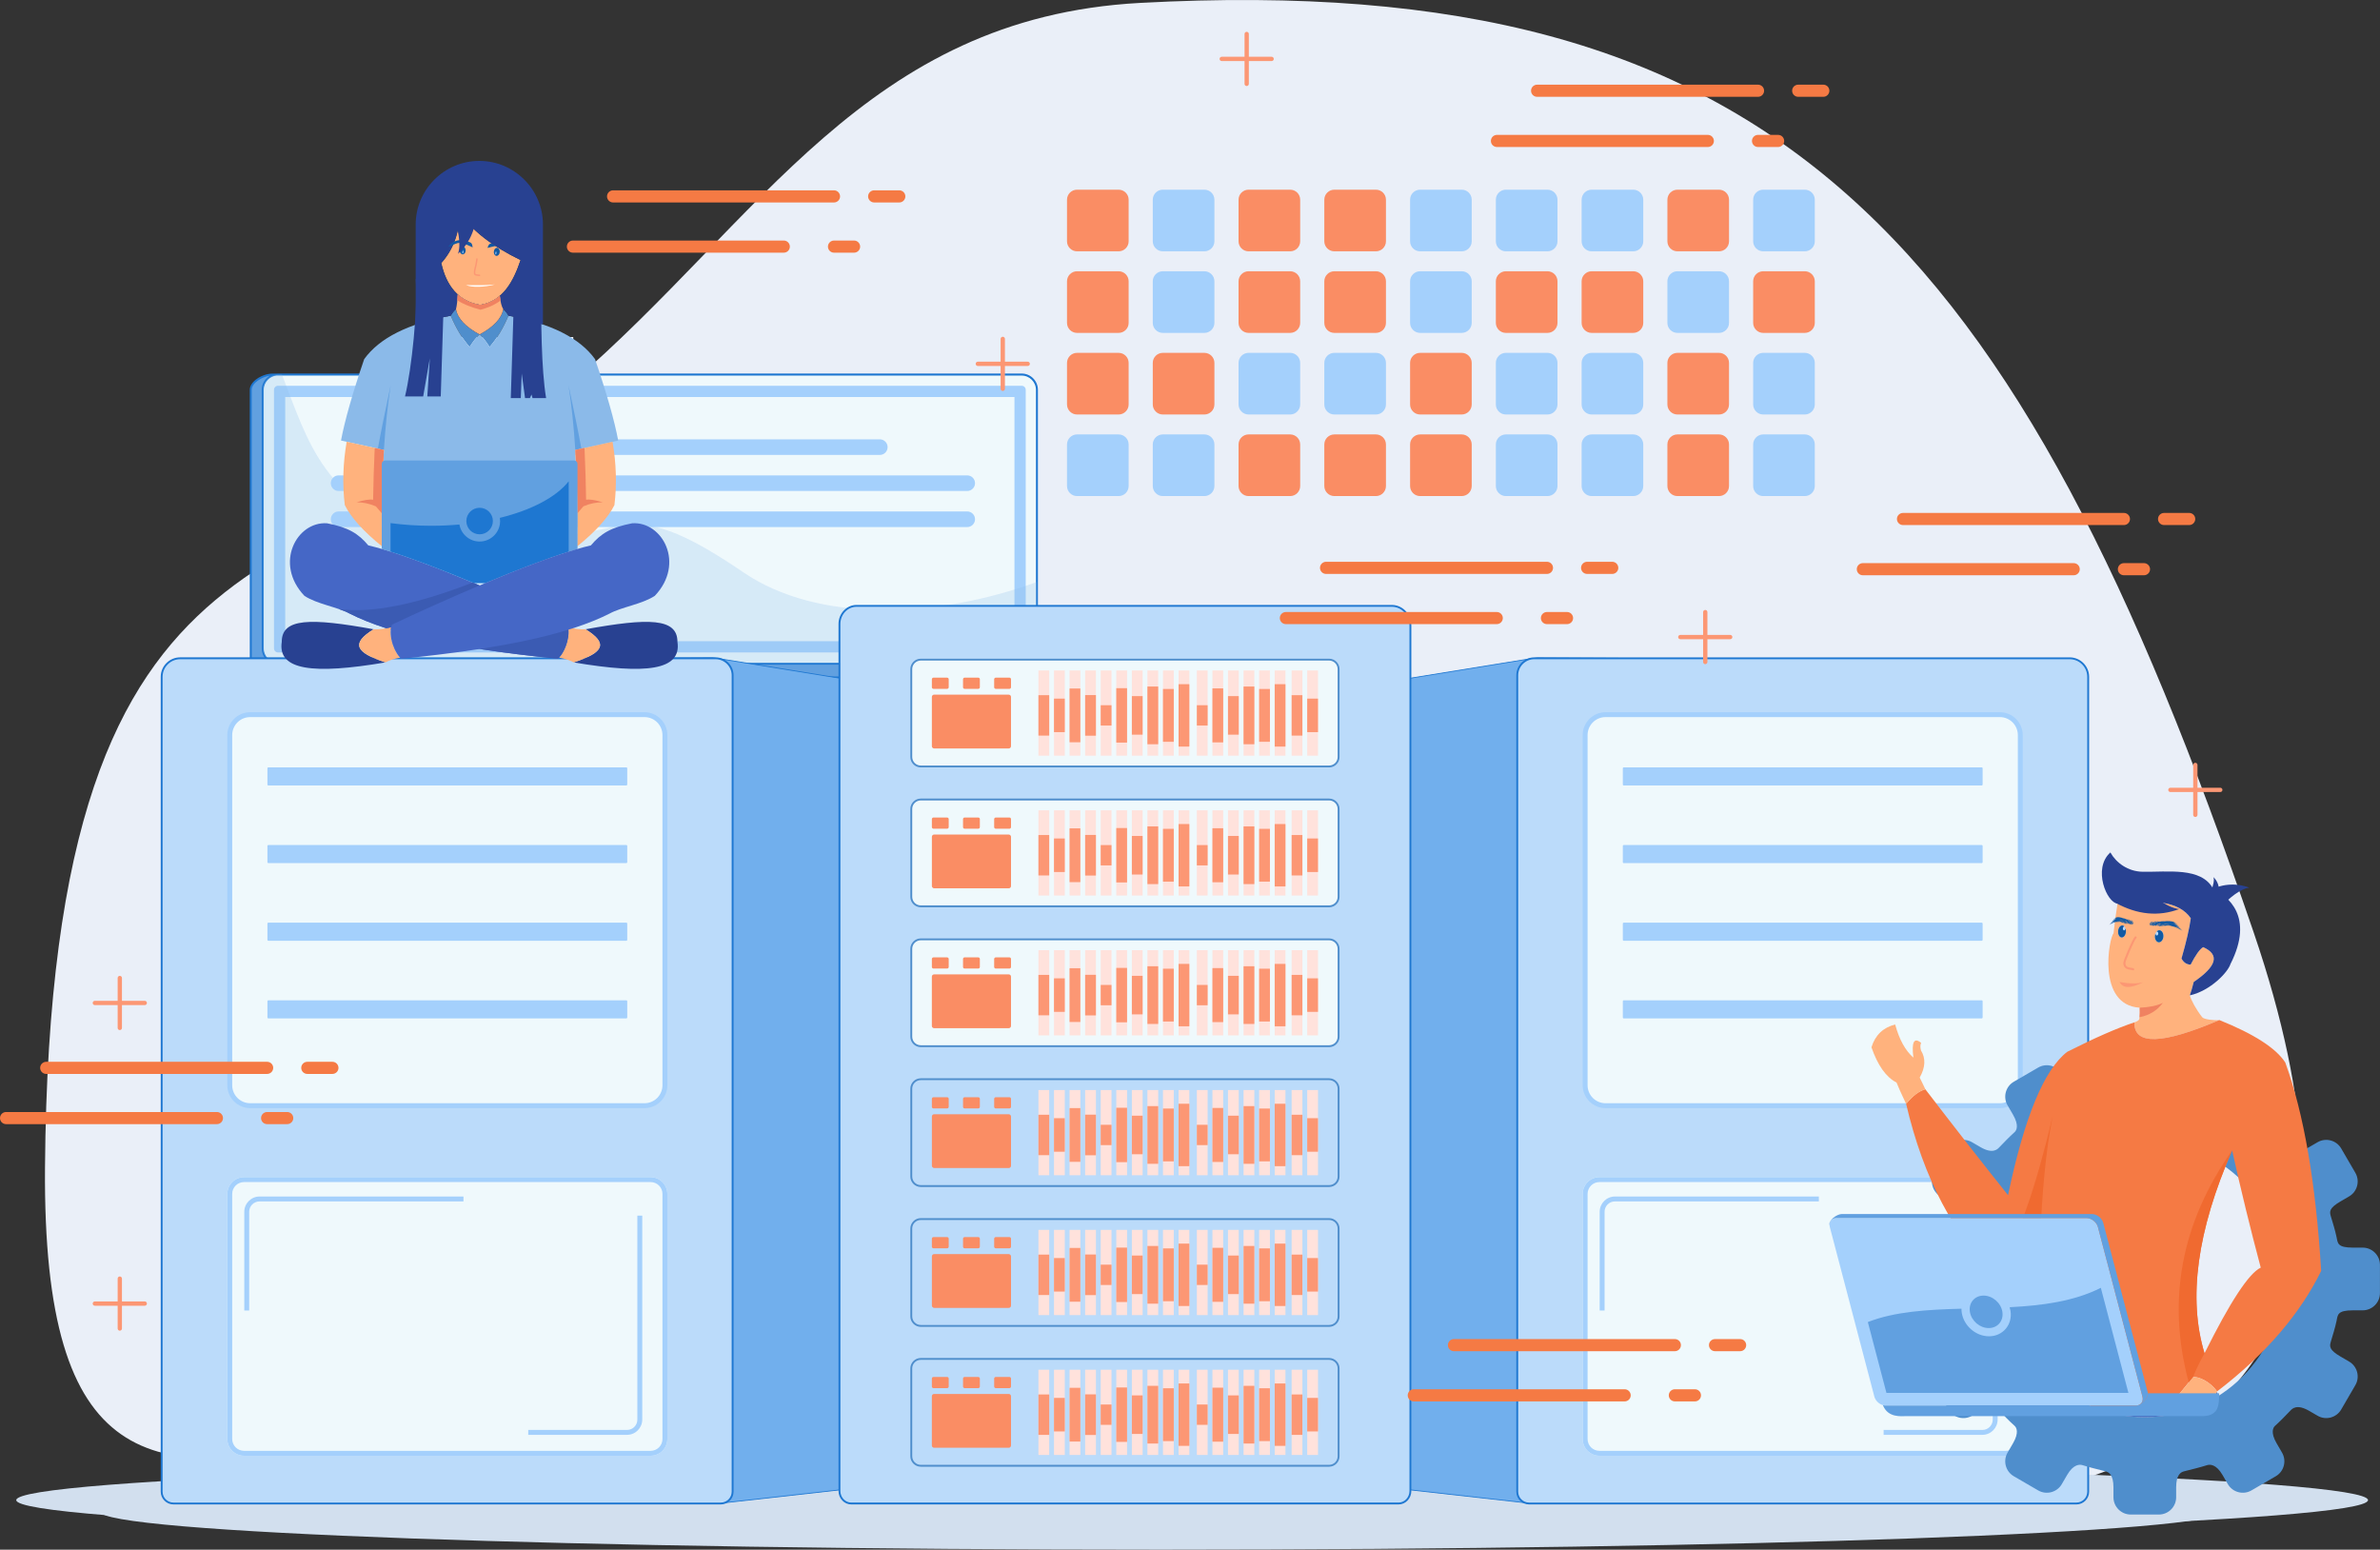 <?xml version="1.0" encoding="UTF-8"?><svg id="a" xmlns="http://www.w3.org/2000/svg" viewBox="0 0 1937.65 1261.53"><rect x="0" y="0" width="1937.65" height="1261.53" fill="#333333" stroke="none"/><path d="M928.24,2.36c-223.45,12.07-308.95,177.04-463.55,310.04C260.07,488.44,40.79,392.89,36.64,950.52c-3.69,496.31,352.13,34.68,897.01,182.94,544.87,148.27,1093.93,190.17,901.16-374.4C1642.07,194.5,1447.43-25.7,928.24,2.36Z" style="fill:#eaeff8; fill-rule:evenodd;"/><g><path d="M844.22,527.85v-210.49c0-6.83-5.61-12.41-12.42-12.41H221.58c-6.83,0-17.44,5.6-17.44,12.41v221.75c0,6.81,5.59,12.43,12.43,12.43H815.59c22.69,0,28.63-16.85,28.63-23.69Z" style="fill:#61a0e0; fill-rule:evenodd;"/><path d="M844.22,527.85v-210.54c0-6.83-5.61-12.43-12.42-12.43H226.35c-6.83,0-12.43,5.61-12.43,12.43v210.54c0,6.83,5.6,12.43,12.43,12.43H831.8c6.82,0,12.42-5.59,12.42-12.43Z" style="fill:#eff9fc; fill-rule:evenodd;"/><path d="M835.08,527.85v-210.54c0-1.8-1.49-3.27-3.27-3.27H226.35c-1.8,0-3.27,1.48-3.27,3.27v210.54c0,1.8,1.46,3.27,3.27,3.27H831.8c1.79,0,3.27-1.46,3.27-3.27h0Zm-9.15-5.87H232.21v-198.8H825.92v198.8Z" style="fill:#a4d0fc; fill-rule:evenodd;"/><path d="M845.01,527.85v-210.54c0-3.64-1.49-6.94-3.88-9.33v-.02c-2.41-2.39-5.71-3.88-9.33-3.88H226.35c-.43,0-.84,.02-1.26,.06h-3.51c-3.85,0-8.84,1.69-12.59,4.37-3.27,2.32-5.63,5.42-5.63,8.84v221.75c0,3.63,1.49,6.94,3.88,9.33,2.39,2.4,5.7,3.89,9.33,3.89H815.59c9.23,0,15.78-2.74,20.31-6.5,6.37-5.26,8.75-12.52,9.06-16.95,.02-.2,.04-.38,.04-.56v-.46h0ZM219.75,305.87c-1.01,.58-1.92,1.29-2.75,2.1v.02c-2.4,2.39-3.88,5.69-3.88,9.33v210.54c0,3.64,1.48,6.94,3.88,9.33h0c2.4,2.41,5.7,3.89,9.34,3.89H831.8c3.36,0,6.46-1.29,8.8-3.4-1.31,2.41-3.17,4.83-5.7,6.92-4.27,3.54-10.49,6.13-19.3,6.13H216.57c-3.2,0-6.1-1.31-8.21-3.42-2.12-2.1-3.42-5.01-3.42-8.2v-221.75c0-2.83,2.09-5.49,4.98-7.54,2.93-2.08,6.62-3.53,9.83-3.95h0Zm5.41-.13H831.8c3.19,0,6.1,1.31,8.2,3.42,2.11,2.11,3.42,5.02,3.42,8.2v210.85s0,.08,0,.08v.15s0,.02,0,.02c-.15,2.95-1.42,5.63-3.41,7.61-2.1,2.1-5.01,3.41-8.2,3.41H226.35c-3.21,0-6.12-1.31-8.22-3.41-2.11-2.11-3.41-5.02-3.41-8.22v-210.54c0-3.19,1.31-6.11,3.41-8.22,1.84-1.84,4.3-3.08,7.03-3.36Z" style="fill:#1e77d1; fill-rule:evenodd;"/><g style="opacity:.25;"><path d="M844.22,473.75c-81.99,29.91-178.27,33.57-238.99-7.81-119.94-81.72-82.45-3.75-257.46-35.61-82.78-15.07-97.7-72.66-118.23-125.44h-3.18c-6.83,0-12.43,5.61-12.43,12.43v210.54c0,6.83,5.6,12.43,12.43,12.43H831.8c6.82,0,12.42-5.59,12.42-12.43v-54.1Z" style="fill:#8bbae9; fill-rule:evenodd;"/></g><path d="M346.83,357.64h369.45c3.5,0,6.35,2.85,6.35,6.34v.02c0,3.5-2.85,6.35-6.35,6.35H346.83c-3.5,0-6.35-2.85-6.35-6.35v-.02c0-3.49,2.85-6.34,6.35-6.34Z" style="fill:#a4d0fc; fill-rule:evenodd;"/><path d="M275.66,386.99h511.8c3.5,0,6.35,2.85,6.35,6.35h0c0,3.51-2.85,6.35-6.35,6.35H275.66c-3.5,0-6.34-2.84-6.34-6.34h0c0-3.51,2.84-6.36,6.34-6.36Z" style="fill:#a4d0fc; fill-rule:evenodd;"/><path d="M275.66,416.35h511.8c3.5,0,6.35,2.85,6.35,6.35h0c0,3.51-2.85,6.36-6.35,6.36H275.66c-3.5,0-6.34-2.85-6.34-6.35h0c0-3.51,2.84-6.36,6.34-6.36Z" style="fill:#a4d0fc; fill-rule:evenodd;"/></g><g><path d="M970.57,1253.24c527.29,0,957.33-14.4,957.33-32.05s-430.05-32.04-957.33-32.04S13.23,1203.53,13.23,1221.18s430.05,32.05,957.34,32.05Z" style="fill:#d2dfee; fill-rule:evenodd;"/><path d="M945.25,1261.53c475.83,0,863.92-13.97,863.92-31.09s-388.09-31.1-863.92-31.1-863.93,13.97-863.93,31.1,388.09,31.09,863.93,31.09Z" style="fill:#d2dfee; fill-rule:evenodd;"/><g><g><g><path d="M741.9,561.54l-156.42-25.35-5.39-.66-70.07,.36v688.06l80.26-.64,156.38-17.48c2.75-.31,5.03-2.84,5.03-6.31V573.81c0-6.75-4.45-11.41-9.78-12.27Z" style="fill:#71afed; fill-rule:evenodd;"/><path d="M509.69,1224.27V535.55h.33l70.07-.36,5.43,.66,156.43,25.36c5.93,.95,10.06,6.13,10.06,12.59v625.71c0,3.51-2.24,6.29-5.32,6.64l-156.38,17.48-80.62,.64Zm.66-688.06v687.39l79.93-.64,156.35-17.48c2.74-.31,4.73-2.82,4.73-5.98V573.81c0-6.13-3.91-11.04-9.5-11.95l-156.42-25.35-5.38-.65-69.7,.36Z" style="fill:#1e77d1;"/></g><g><path d="M146.71,535.88h435.87c7.63,0,13.87,6.24,13.87,13.87v664.58c0,5.28-4.32,9.61-9.61,9.61H141.23c-5.28,0-9.61-4.32-9.61-9.61V550.97c0-8.3,6.79-15.09,15.09-15.09Z" style="fill:#bbdbfa; fill-rule:evenodd;"/><path d="M586.85,1224.7H141.23c-5.72,0-10.37-4.65-10.37-10.37V550.97c0-8.74,7.11-15.85,15.85-15.85h435.87c8.07,0,14.63,6.56,14.63,14.63v664.58c0,5.72-4.65,10.37-10.37,10.37ZM146.71,536.64c-7.9,0-14.33,6.43-14.33,14.33v663.36c0,4.88,3.97,8.85,8.85,8.85h445.61c4.88,0,8.85-3.97,8.85-8.85V549.76c0-7.23-5.89-13.11-13.11-13.11H146.71Z" style="fill:#1e77d1;"/></g></g><g><path d="M203.66,581.78h321.06c9.14,0,16.61,7.47,16.61,16.6v285.1c0,9.13-7.47,16.6-16.61,16.6H203.66c-9.14,0-16.61-7.47-16.61-16.6v-285.1c0-9.14,7.47-16.6,16.61-16.6Z" style="fill:#eff9fc; fill-rule:evenodd;"/><path d="M203.66,579.79h321.06c5.11,0,9.76,2.09,13.14,5.46h0c3.37,3.37,5.46,8.04,5.46,13.14v285.1c0,5.11-2.09,9.76-5.46,13.13h0c-3.37,3.37-8.03,5.46-13.14,5.46H203.66c-5.13,0-9.77-2.09-13.14-5.46h0c-3.36-3.37-5.46-8.03-5.46-13.14v-285.1c0-5.1,2.09-9.76,5.46-13.13h0c3.37-3.37,8.01-5.46,13.14-5.46h0Zm321.06,3.98H203.66c-4.02,0-7.68,1.65-10.33,4.28h0c-2.64,2.65-4.28,6.32-4.28,10.33v285.1c0,4.01,1.64,7.67,4.28,10.32h0c2.65,2.65,6.32,4.29,10.33,4.29h321.06c4.02,0,7.68-1.65,10.33-4.28h0c2.64-2.65,4.28-6.32,4.28-10.33v-285.1c0-4.01-1.64-7.68-4.28-10.33h0c-2.65-2.64-6.31-4.28-10.33-4.28Z" style="fill:#a4d0fc; fill-rule:evenodd;"/><path d="M218.5,639.43H509.88c.42,0,.78-.35,.78-.78v-13.2c0-.42-.36-.77-.78-.77H218.5c-.42,0-.77,.35-.77,.77v13.2c0,.43,.35,.78,.77,.78Z" style="fill:#a4d0fc; fill-rule:evenodd;"/><path d="M218.5,702.63H509.88c.42,0,.78-.34,.78-.76v-13.21c0-.42-.36-.77-.78-.77H218.5c-.42,0-.77,.35-.77,.77v13.21c0,.42,.35,.76,.77,.76Z" style="fill:#a4d0fc; fill-rule:evenodd;"/><path d="M218.5,765.84H509.88c.42,0,.78-.35,.78-.77v-13.21c0-.42-.36-.77-.78-.77H218.5c-.42,0-.77,.35-.77,.77v13.21c0,.42,.35,.77,.77,.77Z" style="fill:#a4d0fc; fill-rule:evenodd;"/><path d="M218.5,829.05H509.88c.42,0,.78-.34,.78-.77v-13.2c0-.43-.36-.77-.78-.77H218.5c-.42,0-.77,.34-.77,.77v13.2c0,.43,.35,.77,.77,.77Z" style="fill:#a4d0fc; fill-rule:evenodd;"/><path d="M529.71,958.28c3.74,0,7.15,1.55,9.62,4.01,2.46,2.46,3.99,5.88,3.99,9.61v199.54c0,3.75-1.54,7.15-4,9.62-2.46,2.46-5.88,3.99-9.61,3.99H198.67c-3.74,0-7.14-1.54-9.62-4-2.46-2.46-3.99-5.86-3.99-9.62v-199.54c0-3.73,1.54-7.15,4-9.62,2.46-2.46,5.87-4,9.61-4h331.04Z" style="fill:#eff9fc; fill-rule:evenodd;"/><path d="M198.67,1181.07h331.04c2.65,0,5.07-1.09,6.8-2.82,1.74-1.74,2.83-4.16,2.83-6.81v-199.54c0-2.65-1.09-5.07-2.83-6.8-1.74-1.73-4.15-2.82-6.8-2.82H198.67c-2.65,0-5.06,1.09-6.8,2.82-1.74,1.74-2.83,4.16-2.83,6.8v199.54c0,2.65,1.09,5.08,2.83,6.81,1.74,1.73,4.15,2.82,6.8,2.82h0Zm331.04,3.99H198.67c-3.74,0-7.14-1.54-9.61-3.99h0c-2.46-2.47-3.99-5.87-3.99-9.62v-199.54c0-3.73,1.54-7.15,3.99-9.61h0c2.46-2.46,5.87-4.01,9.61-4.01h331.04c3.74,0,7.15,1.55,9.61,4h0c2.46,2.46,3.99,5.89,3.99,9.62v199.54c0,3.75-1.54,7.15-3.99,9.62h0c-2.46,2.46-5.88,4-9.61,4Z" style="fill:#a4d0fc; fill-rule:evenodd;"/><path d="M377.32,978.03H211.28c-2.31,0-4.42,.95-5.94,2.46h0c-1.51,1.53-2.47,3.64-2.47,5.95v80.42h-3.98v-80.42c0-3.42,1.41-6.51,3.65-8.75h0c2.25-2.25,5.35-3.65,8.76-3.65h166.03v3.99Z" style="fill:#a4d0fc; fill-rule:evenodd;"/><path d="M518.9,989.62v166.03c0,2.32-.95,4.42-2.46,5.94h0c-1.52,1.52-3.63,2.47-5.94,2.47h-80.43v3.99h80.43c3.41,0,6.51-1.41,8.75-3.65h0c2.23-2.25,3.64-5.35,3.64-8.75v-166.03h-3.98Z" style="fill:#a4d0fc; fill-rule:evenodd;"/></g></g><g><g><path d="M1089.8,561.54l156.42-25.35,5.39-.66,70.07,.36v688.06l-80.26-.64-156.38-17.48c-2.75-.31-5.03-2.84-5.03-6.31V573.81c0-6.75,4.45-11.41,9.78-12.27Z" style="fill:#71afed; fill-rule:evenodd;"/><path d="M1322.02,1224.27h-.33l-80.26-.64-156.41-17.48c-3.08-.35-5.32-3.13-5.32-6.64V573.81c0-6.46,4.13-11.64,10.06-12.59l156.42-25.35,5.4-.67,70.45,.36v688.72Zm-70.41-688.41l-5.35,.66-156.41,25.34c-5.59,.91-9.5,5.82-9.5,11.95v625.71c0,3.16,1.99,5.67,4.73,5.98l156.38,17.48,79.9,.64V536.21l-69.74-.36Z" style="fill:#1e77d1;"/></g><g><path d="M1684.98,535.88h-435.86c-7.63,0-13.87,6.24-13.87,13.87v664.58c0,5.28,4.32,9.61,9.61,9.61h445.61c5.28,0,9.61-4.32,9.61-9.61V550.97c0-8.3-6.8-15.09-15.1-15.09Z" style="fill:#bbdbfa; fill-rule:evenodd;"/><path d="M1690.47,1224.7h-445.61c-5.72,0-10.37-4.65-10.37-10.37V549.76c0-8.07,6.56-14.63,14.63-14.63h435.86c8.75,0,15.86,7.11,15.86,15.85v663.36c0,5.72-4.65,10.37-10.37,10.37Zm-441.35-688.06c-7.23,0-13.11,5.89-13.11,13.11v664.58c0,4.88,3.97,8.85,8.85,8.85h445.61c4.88,0,8.85-3.97,8.85-8.85V550.97c0-7.89-6.43-14.33-14.34-14.33h-435.86Z" style="fill:#1e77d1;"/></g></g><g><path d="M1307.12,581.78h321.07c9.13,0,16.61,7.47,16.61,16.6v285.1c0,9.13-7.47,16.6-16.61,16.6h-321.07c-9.13,0-16.61-7.47-16.61-16.6v-285.1c0-9.14,7.47-16.6,16.61-16.6Z" style="fill:#eff9fc; fill-rule:evenodd;"/><path d="M1307.12,579.79h321.07c5.1,0,9.76,2.09,13.14,5.46h0c3.36,3.37,5.46,8.04,5.46,13.14v285.1c0,5.11-2.1,9.76-5.46,13.13h0c-3.37,3.37-8.04,5.46-13.14,5.46h-321.07c-5.12,0-9.76-2.09-13.14-5.46h0c-3.36-3.37-5.46-8.03-5.46-13.14v-285.1c0-5.1,2.09-9.76,5.46-13.13h0c3.37-3.37,8.02-5.46,13.14-5.46h0Zm321.07,3.98h-321.07c-4.02,0-7.68,1.65-10.33,4.28h0c-2.64,2.65-4.28,6.32-4.28,10.33v285.1c0,4.01,1.65,7.67,4.28,10.32h0c2.65,2.65,6.31,4.29,10.33,4.29h321.07c4.02,0,7.68-1.65,10.33-4.28h0c2.63-2.65,4.28-6.32,4.28-10.33v-285.1c0-4.01-1.65-7.68-4.28-10.33h0c-2.65-2.64-6.31-4.28-10.33-4.28Z" style="fill:#a4d0fc; fill-rule:evenodd;"/><path d="M1321.97,639.43h291.38c.42,0,.78-.35,.78-.78v-13.2c0-.42-.36-.77-.78-.77h-291.38c-.42,0-.77,.35-.77,.77v13.2c0,.43,.35,.78,.77,.78Z" style="fill:#a4d0fc; fill-rule:evenodd;"/><path d="M1321.97,702.63h291.38c.42,0,.78-.34,.78-.76v-13.21c0-.42-.36-.77-.78-.77h-291.38c-.42,0-.77,.35-.77,.77v13.21c0,.42,.35,.76,.77,.76Z" style="fill:#a4d0fc; fill-rule:evenodd;"/><path d="M1321.97,765.84h291.38c.42,0,.78-.35,.78-.77v-13.21c0-.42-.36-.77-.78-.77h-291.38c-.42,0-.77,.35-.77,.77v13.21c0,.42,.35,.77,.77,.77Z" style="fill:#a4d0fc; fill-rule:evenodd;"/><path d="M1321.97,829.05h291.38c.42,0,.78-.34,.78-.77v-13.2c0-.43-.36-.77-.78-.77h-291.38c-.42,0-.77,.34-.77,.77v13.2c0,.43,.35,.77,.77,.77Z" style="fill:#a4d0fc; fill-rule:evenodd;"/><path d="M1633.18,958.28c3.74,0,7.15,1.55,9.62,4.01,2.46,2.46,3.99,5.88,3.99,9.61v199.54c0,3.75-1.54,7.15-4,9.62-2.46,2.46-5.88,3.99-9.62,3.99h-331.04c-3.75,0-7.15-1.54-9.62-4-2.46-2.46-3.99-5.86-3.99-9.62v-199.54c0-3.73,1.54-7.15,4-9.62,2.46-2.46,5.86-4,9.61-4h331.04Z" style="fill:#eff9fc; fill-rule:evenodd;"/><path d="M1302.13,1181.07h331.04c2.65,0,5.07-1.09,6.8-2.82,1.73-1.74,2.83-4.16,2.83-6.81v-199.54c0-2.65-1.1-5.07-2.83-6.8-1.74-1.73-4.15-2.82-6.8-2.82h-331.04c-2.65,0-5.07,1.09-6.8,2.82-1.73,1.74-2.82,4.16-2.82,6.8v199.54c0,2.65,1.09,5.08,2.82,6.81,1.74,1.73,4.16,2.82,6.8,2.82h0Zm331.04,3.99h-331.04c-3.75,0-7.15-1.54-9.61-3.99h0c-2.46-2.47-3.99-5.87-3.99-9.62v-199.54c0-3.73,1.54-7.15,3.99-9.61h0c2.46-2.46,5.86-4.01,9.61-4.01h331.04c3.74,0,7.15,1.55,9.62,4h0c2.46,2.46,3.99,5.89,3.99,9.62v199.54c0,3.75-1.54,7.15-3.99,9.62h0c-2.46,2.46-5.88,4-9.62,4Z" style="fill:#a4d0fc; fill-rule:evenodd;"/><path d="M1480.79,978.03h-166.04c-2.31,0-4.42,.95-5.94,2.46h0c-1.5,1.53-2.46,3.64-2.46,5.95v80.42h-3.98v-80.42c0-3.42,1.41-6.51,3.64-8.75h0c2.25-2.25,5.35-3.65,8.75-3.65h166.04v3.99Z" style="fill:#a4d0fc; fill-rule:evenodd;"/><path d="M1622.36,989.62v166.03c0,2.32-.96,4.42-2.46,5.94h0c-1.52,1.52-3.63,2.47-5.94,2.47h-80.43v3.99h80.43c3.41,0,6.51-1.41,8.75-3.65h0c2.23-2.25,3.64-5.35,3.64-8.75v-166.03h-3.99Z" style="fill:#a4d0fc; fill-rule:evenodd;"/></g><g><path d="M1133.17,493.21h-435.87c-7.62,0-13.87,6.63-13.87,14.74v705.78c0,5.61,4.33,10.2,9.61,10.2h445.61c5.28,0,9.61-4.59,9.61-10.2V509.24c0-8.81-6.79-16.03-15.09-16.03Z" style="fill:#bbdbfa; fill-rule:evenodd;"/><path d="M1138.65,1224.7h-445.61c-5.72,0-10.37-4.92-10.37-10.96V507.96c0-8.55,6.56-15.5,14.63-15.5h435.87c8.74,0,15.85,7.53,15.85,16.79v704.49c0,6.04-4.65,10.96-10.37,10.96ZM697.31,493.97c-7.23,0-13.11,6.28-13.11,13.98v705.78c0,5.21,3.97,9.44,8.85,9.44h445.61c4.88,0,8.85-4.23,8.85-9.44V509.24c0-8.42-6.43-15.27-14.33-15.27h-435.87Z" style="fill:#1e77d1;"/></g><g><path d="M749.61,536.99h332.48c4.24,0,7.7,3.46,7.7,7.71v71.55c0,4.25-3.46,7.71-7.7,7.71h-332.48c-4.23,0-7.7-3.46-7.7-7.71v-71.55c0-4.24,3.47-7.71,7.7-7.71Z" style="fill:#eff9fc; fill-rule:evenodd;"/><path d="M749.61,536.23h332.48c2.33,0,4.45,.96,5.98,2.49h0c1.54,1.54,2.49,3.65,2.49,5.98v71.56c0,2.32-.95,4.44-2.49,5.97h0c-1.53,1.54-3.65,2.49-5.98,2.49h-332.48c-2.31,0-4.43-.95-5.97-2.48h0c-1.54-1.54-2.49-3.65-2.49-5.98v-71.56c0-2.32,.95-4.44,2.49-5.98h0c1.53-1.53,3.65-2.49,5.97-2.49h0Zm332.48,1.51h-332.48c-1.9,0-3.65,.79-4.9,2.04h0c-1.27,1.26-2.04,3-2.04,4.91v71.56c0,1.91,.78,3.65,2.04,4.9h0c1.26,1.27,2.99,2.04,4.9,2.04h332.48c1.92,0,3.65-.78,4.91-2.03h0c1.26-1.26,2.04-3,2.04-4.91v-71.56c0-1.91-.79-3.65-2.04-4.91h0c-1.26-1.25-2.99-2.04-4.91-2.04Z" style="fill:#4f8ecc; fill-rule:evenodd;"/><g><g><path d="M760.51,565.5h60.76c1.01,0,1.83,.82,1.83,1.83v40.12c0,1.01-.82,1.83-1.83,1.83h-60.76c-1.01,0-1.84-.82-1.84-1.84v-40.12c0-1.01,.82-1.84,1.84-1.84Z" style="fill:#fa8d64;"/><path d="M759.97,551.65h11.1c.72,0,1.31,.59,1.31,1.31v6.51c0,.72-.59,1.3-1.31,1.3h-11.1c-.71,0-1.3-.58-1.3-1.3v-6.51c0-.72,.59-1.31,1.3-1.31Z" style="fill:#fa8d64; fill-rule:evenodd;"/><path d="M785.34,551.65h11.1c.72,0,1.3,.59,1.3,1.31v6.51c0,.72-.58,1.3-1.3,1.3h-11.1c-.71,0-1.3-.58-1.3-1.3v-6.51c0-.72,.59-1.31,1.3-1.31Z" style="fill:#fa8d64; fill-rule:evenodd;"/><path d="M810.7,551.65h11.1c.72,0,1.3,.59,1.3,1.31v6.51c0,.72-.58,1.3-1.3,1.3h-11.1c-.72,0-1.31-.58-1.31-1.3v-6.51c0-.72,.59-1.31,1.31-1.31Z" style="fill:#fa8d64; fill-rule:evenodd;"/></g><rect x="845.43" y="545.8" width="8.78" height="69.36" style="fill:#ffe2dc;"/><rect x="858.1" y="545.8" width="8.78" height="69.36" style="fill:#ffe2dc;"/><rect x="870.78" y="545.8" width="8.77" height="69.36" style="fill:#ffe2dc;"/><rect x="883.46" y="545.8" width="8.78" height="69.36" style="fill:#ffe2dc;"/><rect x="896.13" y="545.8" width="8.78" height="69.36" style="fill:#ffe2dc;"/><rect x="908.81" y="545.8" width="8.77" height="69.36" style="fill:#ffe2dc;"/><rect x="921.49" y="545.8" width="8.77" height="69.36" style="fill:#ffe2dc;"/><rect x="934.16" y="545.8" width="8.78" height="69.36" style="fill:#ffe2dc;"/><rect x="946.83" y="545.8" width="8.78" height="69.36" style="fill:#ffe2dc;"/><rect x="959.52" y="545.8" width="8.77" height="69.36" style="fill:#ffe2dc;"/><rect x="845.43" y="565.92" width="8.78" height="32.9" style="fill:#fc9774;"/><rect x="858.1" y="568.72" width="8.78" height="27.29" style="fill:#fc9774;"/><rect x="870.78" y="560.49" width="8.77" height="43.76" style="fill:#fc9774;"/><rect x="883.46" y="565.84" width="8.78" height="33.06" style="fill:#fc9774;"/><rect x="896.13" y="574.09" width="8.78" height="16.55" style="fill:#fc9774;"/><rect x="908.81" y="560.22" width="8.77" height="44.29" style="fill:#fc9774;"/><rect x="921.49" y="566.68" width="8.77" height="31.38" style="fill:#fc9774;"/><rect x="934.16" y="558.88" width="8.78" height="46.98" style="fill:#fc9774;"/><rect x="946.83" y="560.87" width="8.78" height="43" style="fill:#fc9774;"/><rect x="959.52" y="556.97" width="8.77" height="50.79" style="fill:#fc9774;"/><rect x="974.4" y="545.8" width="8.78" height="69.36" style="fill:#ffe2dc;"/><rect x="987.08" y="545.8" width="8.77" height="69.36" style="fill:#ffe2dc;"/><rect x="999.75" y="545.8" width="8.78" height="69.36" style="fill:#ffe2dc;"/><rect x="1012.43" y="545.8" width="8.78" height="69.36" style="fill:#ffe2dc;"/><rect x="1025.11" y="545.8" width="8.77" height="69.36" style="fill:#ffe2dc;"/><rect x="1037.78" y="545.8" width="8.77" height="69.36" style="fill:#ffe2dc;"/><rect x="974.4" y="574.09" width="8.78" height="16.55" style="fill:#fc9774;"/><rect x="987.08" y="560.38" width="8.77" height="43.97" style="fill:#fc9774;"/><rect x="999.75" y="566.68" width="8.78" height="31.38" style="fill:#fc9774;"/><rect x="1012.43" y="558.88" width="8.78" height="46.98" style="fill:#fc9774;"/><rect x="1025.11" y="560.87" width="8.77" height="43" style="fill:#fc9774;"/><rect x="1037.78" y="556.97" width="8.77" height="50.79" style="fill:#fc9774;"/><rect x="1051.57" y="545.8" width="8.77" height="69.36" style="fill:#ffe2dc;"/><rect x="1064.25" y="545.8" width="8.78" height="69.36" style="fill:#ffe2dc;"/><rect x="1051.57" y="565.92" width="8.77" height="32.9" style="fill:#fc9774;"/><rect x="1064.25" y="568.72" width="8.78" height="27.29" style="fill:#fc9774;"/></g></g><g><path d="M749.61,650.84h332.48c4.25,0,7.71,3.45,7.71,7.71v71.56c0,4.25-3.45,7.71-7.71,7.71h-332.48c-4.25,0-7.7-3.45-7.7-7.7v-71.56c0-4.25,3.45-7.7,7.7-7.7Z" style="fill:#eff9fc;"/><path d="M749.61,650.09h332.48c2.33,0,4.45,.95,5.98,2.49h0c1.54,1.53,2.49,3.65,2.49,5.97v71.56c0,2.32-.95,4.45-2.49,5.98h0c-1.53,1.53-3.65,2.49-5.98,2.49h-332.48c-2.31,0-4.43-.96-5.97-2.49h0c-1.54-1.53-2.49-3.65-2.49-5.98v-71.56c0-2.32,.95-4.44,2.49-5.97h0c1.53-1.54,3.65-2.49,5.97-2.49h0Zm332.48,1.51h-332.48c-1.9,0-3.65,.79-4.9,2.04h0c-1.27,1.26-2.04,2.99-2.04,4.9v71.56c0,1.92,.78,3.65,2.04,4.91h0c1.26,1.26,2.99,2.04,4.9,2.04h332.48c1.92,0,3.65-.79,4.91-2.04h0c1.26-1.26,2.04-2.99,2.04-4.91v-71.56c0-1.91-.79-3.65-2.04-4.9h0c-1.26-1.26-2.99-2.04-4.91-2.04Z" style="fill:#4f8ecc; fill-rule:evenodd;"/><g><g><rect x="758.68" y="679.36" width="64.43" height="43.79" rx="1.83" ry="1.83" style="fill:#fa8d64;"/><path d="M759.97,665.51h11.1c.72,0,1.31,.58,1.31,1.31v6.5c0,.72-.59,1.31-1.31,1.31h-11.1c-.71,0-1.3-.59-1.3-1.31v-6.5c0-.73,.59-1.31,1.3-1.31Z" style="fill:#fa8d64; fill-rule:evenodd;"/><path d="M785.34,665.51h11.1c.72,0,1.3,.58,1.3,1.31v6.5c0,.72-.58,1.31-1.3,1.31h-11.1c-.71,0-1.3-.59-1.3-1.31v-6.5c0-.73,.59-1.31,1.3-1.31Z" style="fill:#fa8d64; fill-rule:evenodd;"/><path d="M810.7,665.51h11.1c.72,0,1.3,.58,1.3,1.31v6.5c0,.72-.58,1.31-1.3,1.31h-11.1c-.72,0-1.31-.59-1.31-1.31v-6.5c0-.73,.59-1.31,1.31-1.31Z" style="fill:#fa8d64; fill-rule:evenodd;"/></g><rect x="845.43" y="659.65" width="8.78" height="69.35" style="fill:#ffe2dc;"/><rect x="858.1" y="659.65" width="8.78" height="69.35" style="fill:#ffe2dc;"/><rect x="870.78" y="659.65" width="8.77" height="69.35" style="fill:#ffe2dc;"/><rect x="883.46" y="659.65" width="8.78" height="69.35" style="fill:#ffe2dc;"/><rect x="896.13" y="659.65" width="8.78" height="69.35" style="fill:#ffe2dc;"/><rect x="908.81" y="659.65" width="8.77" height="69.35" style="fill:#ffe2dc;"/><rect x="921.49" y="659.65" width="8.77" height="69.35" style="fill:#ffe2dc;"/><rect x="934.16" y="659.65" width="8.78" height="69.35" style="fill:#ffe2dc;"/><rect x="946.83" y="659.65" width="8.78" height="69.35" style="fill:#ffe2dc;"/><rect x="959.52" y="659.65" width="8.77" height="69.35" style="fill:#ffe2dc;"/><rect x="845.43" y="679.77" width="8.78" height="32.9" style="fill:#fc9774;"/><rect x="858.1" y="682.57" width="8.78" height="27.3" style="fill:#fc9774;"/><rect x="870.78" y="674.34" width="8.77" height="43.77" style="fill:#fc9774;"/><rect x="883.46" y="679.69" width="8.78" height="33.05" style="fill:#fc9774;"/><rect x="896.13" y="687.95" width="8.78" height="16.55" style="fill:#fc9774;"/><rect x="908.81" y="674.07" width="8.77" height="44.3" style="fill:#fc9774;"/><rect x="921.49" y="680.53" width="8.77" height="31.38" style="fill:#fc9774;"/><rect x="934.16" y="672.73" width="8.78" height="46.98" style="fill:#fc9774;"/><rect x="946.83" y="674.72" width="8.78" height="43.01" style="fill:#fc9774;"/><rect x="959.52" y="670.82" width="8.77" height="50.79" style="fill:#fc9774;"/><rect x="974.4" y="659.65" width="8.78" height="69.35" style="fill:#ffe2dc;"/><rect x="987.08" y="659.65" width="8.77" height="69.35" style="fill:#ffe2dc;"/><rect x="999.75" y="659.65" width="8.78" height="69.35" style="fill:#ffe2dc;"/><rect x="1012.43" y="659.65" width="8.78" height="69.35" style="fill:#ffe2dc;"/><rect x="1025.11" y="659.65" width="8.77" height="69.35" style="fill:#ffe2dc;"/><rect x="1037.78" y="659.65" width="8.77" height="69.35" style="fill:#ffe2dc;"/><rect x="974.4" y="687.95" width="8.78" height="16.55" style="fill:#fc9774;"/><rect x="987.08" y="674.24" width="8.77" height="43.97" style="fill:#fc9774;"/><rect x="999.75" y="680.53" width="8.78" height="31.38" style="fill:#fc9774;"/><rect x="1012.43" y="672.73" width="8.78" height="46.98" style="fill:#fc9774;"/><rect x="1025.11" y="674.72" width="8.77" height="43.01" style="fill:#fc9774;"/><rect x="1037.78" y="670.82" width="8.77" height="50.79" style="fill:#fc9774;"/><rect x="1051.57" y="659.65" width="8.77" height="69.35" style="fill:#ffe2dc;"/><rect x="1064.25" y="659.65" width="8.78" height="69.35" style="fill:#ffe2dc;"/><rect x="1051.57" y="679.77" width="8.77" height="32.9" style="fill:#fc9774;"/><rect x="1064.25" y="682.57" width="8.78" height="27.3" style="fill:#fc9774;"/></g></g><g><path d="M749.61,764.7h332.48c4.24,0,7.7,3.46,7.7,7.71v71.55c0,4.24-3.46,7.71-7.7,7.71h-332.48c-4.23,0-7.7-3.46-7.7-7.71v-71.55c0-4.25,3.47-7.71,7.7-7.71Z" style="fill:#eff9fc; fill-rule:evenodd;"/><path d="M749.61,763.94h332.48c2.33,0,4.45,.96,5.98,2.49h0c1.54,1.53,2.49,3.65,2.49,5.98v71.56c0,2.31-.95,4.43-2.49,5.97h0c-1.53,1.54-3.65,2.49-5.98,2.49h-332.48c-2.31,0-4.43-.95-5.97-2.49h0c-1.54-1.54-2.49-3.65-2.49-5.97v-71.56c0-2.33,.95-4.45,2.49-5.98h0c1.53-1.53,3.65-2.49,5.97-2.49h0Zm332.48,1.51h-332.48c-1.9,0-3.65,.79-4.9,2.04h0c-1.27,1.26-2.04,2.99-2.04,4.91v71.56c0,1.91,.78,3.65,2.04,4.9h0c1.26,1.26,2.99,2.04,4.9,2.04h332.48c1.92,0,3.65-.78,4.91-2.03h0c1.26-1.27,2.04-3,2.04-4.91v-71.56c0-1.92-.79-3.65-2.04-4.91h0c-1.26-1.26-2.99-2.04-4.91-2.04Z" style="fill:#4f8ecc; fill-rule:evenodd;"/><g><g><path d="M760.51,793.21h60.76c1.01,0,1.83,.82,1.83,1.83v40.13c0,1.01-.82,1.84-1.84,1.84h-60.76c-1.01,0-1.84-.82-1.84-1.84v-40.13c0-1.01,.82-1.83,1.83-1.83Z" style="fill:#fa8d64;"/><path d="M759.97,779.36h11.1c.72,0,1.31,.59,1.31,1.3v6.51c0,.71-.59,1.3-1.31,1.3h-11.1c-.71,0-1.3-.59-1.3-1.3v-6.51c0-.71,.59-1.3,1.3-1.3Z" style="fill:#fa8d64; fill-rule:evenodd;"/><path d="M785.34,779.36h11.1c.72,0,1.3,.58,1.3,1.3v6.51c0,.72-.58,1.3-1.3,1.3h-11.1c-.72,0-1.3-.58-1.3-1.3v-6.52c0-.72,.58-1.3,1.3-1.3Z" style="fill:#fa8d64;"/><path d="M810.7,779.36h11.1c.72,0,1.3,.59,1.3,1.3v6.51c0,.71-.58,1.3-1.3,1.3h-11.1c-.72,0-1.31-.59-1.31-1.3v-6.51c0-.71,.59-1.3,1.31-1.3Z" style="fill:#fa8d64; fill-rule:evenodd;"/></g><rect x="845.43" y="773.5" width="8.78" height="69.36" style="fill:#ffe2dc;"/><rect x="858.1" y="773.5" width="8.78" height="69.36" style="fill:#ffe2dc;"/><rect x="870.78" y="773.5" width="8.77" height="69.36" style="fill:#ffe2dc;"/><rect x="883.46" y="773.5" width="8.78" height="69.36" style="fill:#ffe2dc;"/><rect x="896.13" y="773.5" width="8.78" height="69.36" style="fill:#ffe2dc;"/><rect x="908.81" y="773.5" width="8.77" height="69.36" style="fill:#ffe2dc;"/><rect x="921.49" y="773.5" width="8.77" height="69.36" style="fill:#ffe2dc;"/><rect x="934.16" y="773.5" width="8.78" height="69.36" style="fill:#ffe2dc;"/><rect x="946.83" y="773.5" width="8.78" height="69.36" style="fill:#ffe2dc;"/><rect x="959.52" y="773.5" width="8.77" height="69.36" style="fill:#ffe2dc;"/><rect x="845.43" y="793.62" width="8.78" height="32.9" style="fill:#fc9774;"/><rect x="858.1" y="796.43" width="8.78" height="27.28" style="fill:#fc9774;"/><rect x="870.78" y="788.2" width="8.77" height="43.76" style="fill:#fc9774;"/><rect x="883.46" y="793.55" width="8.78" height="33.06" style="fill:#fc9774;"/><rect x="896.13" y="801.8" width="8.78" height="16.55" style="fill:#fc9774;"/><rect x="908.81" y="787.93" width="8.77" height="44.29" style="fill:#fc9774;"/><rect x="921.49" y="794.38" width="8.77" height="31.38" style="fill:#fc9774;"/><rect x="934.16" y="786.59" width="8.78" height="46.97" style="fill:#fc9774;"/><rect x="946.83" y="788.58" width="8.78" height="43" style="fill:#fc9774;"/><rect x="959.52" y="784.67" width="8.77" height="50.8" style="fill:#fc9774;"/><rect x="974.4" y="773.5" width="8.78" height="69.36" style="fill:#ffe2dc;"/><rect x="987.08" y="773.5" width="8.77" height="69.36" style="fill:#ffe2dc;"/><rect x="999.75" y="773.5" width="8.78" height="69.36" style="fill:#ffe2dc;"/><rect x="1012.43" y="773.5" width="8.78" height="69.36" style="fill:#ffe2dc;"/><rect x="1025.11" y="773.5" width="8.77" height="69.36" style="fill:#ffe2dc;"/><rect x="1037.78" y="773.5" width="8.77" height="69.36" style="fill:#ffe2dc;"/><rect x="974.4" y="801.8" width="8.78" height="16.55" style="fill:#fc9774;"/><rect x="987.08" y="788.09" width="8.77" height="43.97" style="fill:#fc9774;"/><rect x="999.75" y="794.38" width="8.78" height="31.38" style="fill:#fc9774;"/><rect x="1012.43" y="786.59" width="8.78" height="46.97" style="fill:#fc9774;"/><rect x="1025.11" y="788.58" width="8.77" height="43" style="fill:#fc9774;"/><rect x="1037.78" y="784.67" width="8.77" height="50.8" style="fill:#fc9774;"/><rect x="1051.57" y="773.5" width="8.77" height="69.36" style="fill:#ffe2dc;"/><rect x="1064.25" y="773.5" width="8.78" height="69.36" style="fill:#ffe2dc;"/><rect x="1051.57" y="793.62" width="8.77" height="32.9" style="fill:#fc9774;"/><rect x="1064.25" y="796.43" width="8.78" height="27.28" style="fill:#fc9774;"/></g></g><g><rect x="741.9" y="878.55" width="347.89" height="86.97" rx="7.7" ry="7.7" style="fill:#bbdbfa;"/><path d="M749.61,877.8h332.48c2.33,0,4.45,.95,5.98,2.48h0c1.54,1.53,2.49,3.65,2.49,5.98v71.56c0,2.32-.95,4.44-2.49,5.98h0c-1.53,1.53-3.65,2.48-5.98,2.48h-332.48c-2.31,0-4.43-.95-5.97-2.48h0c-1.54-1.54-2.49-3.65-2.49-5.98v-71.56c0-2.32,.95-4.45,2.49-5.98h0c1.53-1.53,3.65-2.48,5.97-2.48h0Zm332.48,1.5h-332.48c-1.9,0-3.65,.79-4.9,2.04h0c-1.27,1.26-2.04,3-2.04,4.91v71.56c0,1.91,.78,3.65,2.04,4.9h0c1.26,1.26,2.99,2.04,4.9,2.04h332.48c1.92,0,3.65-.78,4.91-2.03h0c1.26-1.26,2.04-3,2.04-4.91v-71.56c0-1.91-.79-3.65-2.04-4.91h0c-1.26-1.26-2.99-2.04-4.91-2.04Z" style="fill:#4f8ecc; fill-rule:evenodd;"/><g><g><rect x="758.68" y="907.06" width="64.43" height="43.79" rx="1.83" ry="1.83" style="fill:#fa8d64;"/><path d="M759.97,893.21h11.1c.72,0,1.31,.59,1.31,1.31v6.51c0,.72-.59,1.3-1.31,1.3h-11.1c-.71,0-1.3-.58-1.3-1.3v-6.51c0-.72,.59-1.31,1.3-1.31Z" style="fill:#fa8d64; fill-rule:evenodd;"/><path d="M785.34,893.21h11.1c.72,0,1.3,.59,1.3,1.31v6.51c0,.72-.58,1.3-1.3,1.3h-11.1c-.71,0-1.3-.58-1.3-1.3v-6.51c0-.72,.59-1.31,1.3-1.31Z" style="fill:#fa8d64; fill-rule:evenodd;"/><path d="M810.7,893.21h11.1c.72,0,1.3,.59,1.3,1.31v6.51c0,.72-.58,1.3-1.3,1.3h-11.1c-.72,0-1.31-.58-1.31-1.3v-6.51c0-.72,.59-1.31,1.31-1.31Z" style="fill:#fa8d64; fill-rule:evenodd;"/></g><rect x="845.43" y="887.36" width="8.78" height="69.36" style="fill:#ffe2dc;"/><rect x="858.1" y="887.36" width="8.78" height="69.36" style="fill:#ffe2dc;"/><rect x="870.78" y="887.36" width="8.77" height="69.36" style="fill:#ffe2dc;"/><rect x="883.46" y="887.36" width="8.78" height="69.36" style="fill:#ffe2dc;"/><rect x="896.13" y="887.36" width="8.78" height="69.36" style="fill:#ffe2dc;"/><rect x="908.81" y="887.36" width="8.77" height="69.36" style="fill:#ffe2dc;"/><rect x="921.49" y="887.36" width="8.77" height="69.36" style="fill:#ffe2dc;"/><rect x="934.16" y="887.36" width="8.78" height="69.36" style="fill:#ffe2dc;"/><rect x="946.83" y="887.36" width="8.78" height="69.36" style="fill:#ffe2dc;"/><rect x="959.52" y="887.36" width="8.77" height="69.36" style="fill:#ffe2dc;"/><rect x="845.43" y="907.48" width="8.78" height="32.9" style="fill:#fc9774;"/><rect x="858.1" y="910.28" width="8.78" height="27.29" style="fill:#fc9774;"/><rect x="870.78" y="902.05" width="8.77" height="43.76" style="fill:#fc9774;"/><rect x="883.46" y="907.4" width="8.78" height="33.06" style="fill:#fc9774;"/><rect x="896.13" y="915.65" width="8.78" height="16.55" style="fill:#fc9774;"/><rect x="908.81" y="901.78" width="8.77" height="44.29" style="fill:#fc9774;"/><rect x="921.49" y="908.24" width="8.77" height="31.38" style="fill:#fc9774;"/><rect x="934.16" y="900.44" width="8.78" height="46.97" style="fill:#fc9774;"/><rect x="946.83" y="902.43" width="8.78" height="43" style="fill:#fc9774;"/><rect x="959.52" y="898.53" width="8.77" height="50.79" style="fill:#fc9774;"/><rect x="974.4" y="887.36" width="8.78" height="69.36" style="fill:#ffe2dc;"/><rect x="987.08" y="887.36" width="8.77" height="69.36" style="fill:#ffe2dc;"/><rect x="999.75" y="887.36" width="8.78" height="69.36" style="fill:#ffe2dc;"/><rect x="1012.43" y="887.36" width="8.78" height="69.36" style="fill:#ffe2dc;"/><rect x="1025.11" y="887.36" width="8.77" height="69.36" style="fill:#ffe2dc;"/><rect x="1037.78" y="887.36" width="8.77" height="69.36" style="fill:#ffe2dc;"/><rect x="974.4" y="915.65" width="8.78" height="16.55" style="fill:#fc9774;"/><rect x="987.08" y="901.94" width="8.77" height="43.97" style="fill:#fc9774;"/><rect x="999.75" y="908.24" width="8.78" height="31.38" style="fill:#fc9774;"/><rect x="1012.43" y="900.44" width="8.78" height="46.97" style="fill:#fc9774;"/><rect x="1025.11" y="902.43" width="8.77" height="43" style="fill:#fc9774;"/><rect x="1037.78" y="898.53" width="8.77" height="50.79" style="fill:#fc9774;"/><rect x="1051.57" y="887.36" width="8.77" height="69.36" style="fill:#ffe2dc;"/><rect x="1064.25" y="887.36" width="8.78" height="69.36" style="fill:#ffe2dc;"/><rect x="1051.57" y="907.48" width="8.77" height="32.9" style="fill:#fc9774;"/><rect x="1064.25" y="910.28" width="8.78" height="27.29" style="fill:#fc9774;"/></g></g><g><rect x="741.9" y="992.4" width="347.89" height="86.97" rx="7.7" ry="7.7" style="fill:#bbdbfa;"/><path d="M749.61,991.64h332.48c2.33,0,4.45,.96,5.98,2.49h0c1.54,1.54,2.49,3.65,2.49,5.98v71.56c0,2.32-.95,4.44-2.49,5.97h0c-1.53,1.54-3.65,2.5-5.98,2.5h-332.48c-2.31,0-4.43-.96-5.97-2.49h0c-1.54-1.54-2.49-3.65-2.49-5.98v-71.56c0-2.32,.95-4.44,2.49-5.97h0c1.53-1.54,3.65-2.5,5.97-2.5h0Zm332.48,1.52h-332.48c-1.9,0-3.65,.78-4.9,2.03h0c-1.27,1.26-2.04,3-2.04,4.91v71.56c0,1.92,.78,3.65,2.04,4.91h0c1.26,1.26,2.99,2.03,4.9,2.03h332.48c1.92,0,3.65-.78,4.91-2.03h0c1.26-1.26,2.04-2.99,2.04-4.91v-71.56c0-1.91-.79-3.65-2.04-4.91h0c-1.26-1.26-2.99-2.03-4.91-2.03Z" style="fill:#4f8ecc; fill-rule:evenodd;"/><g><g><rect x="758.68" y="1020.92" width="64.43" height="43.79" rx="1.83" ry="1.83" style="fill:#fa8d64;"/><path d="M759.97,1007.07h11.1c.72,0,1.31,.58,1.31,1.3v6.51c0,.72-.59,1.31-1.31,1.31h-11.1c-.71,0-1.3-.59-1.3-1.31v-6.51c0-.72,.59-1.3,1.3-1.3Z" style="fill:#fa8d64; fill-rule:evenodd;"/><path d="M785.34,1007.07h11.1c.72,0,1.3,.58,1.3,1.3v6.51c0,.72-.58,1.31-1.3,1.31h-11.1c-.71,0-1.3-.59-1.3-1.31v-6.51c0-.72,.59-1.3,1.3-1.3Z" style="fill:#fa8d64; fill-rule:evenodd;"/><path d="M810.7,1007.07h11.1c.72,0,1.3,.58,1.3,1.3v6.51c0,.72-.58,1.31-1.3,1.31h-11.1c-.72,0-1.31-.59-1.31-1.31v-6.51c0-.72,.59-1.3,1.31-1.3Z" style="fill:#fa8d64; fill-rule:evenodd;"/></g><rect x="845.43" y="1001.21" width="8.78" height="69.36" style="fill:#ffe2dc;"/><rect x="858.1" y="1001.21" width="8.78" height="69.36" style="fill:#ffe2dc;"/><rect x="870.78" y="1001.21" width="8.77" height="69.36" style="fill:#ffe2dc;"/><rect x="883.46" y="1001.21" width="8.78" height="69.36" style="fill:#ffe2dc;"/><rect x="896.13" y="1001.21" width="8.78" height="69.36" style="fill:#ffe2dc;"/><rect x="908.81" y="1001.21" width="8.77" height="69.36" style="fill:#ffe2dc;"/><rect x="921.49" y="1001.21" width="8.77" height="69.36" style="fill:#ffe2dc;"/><rect x="934.16" y="1001.21" width="8.78" height="69.36" style="fill:#ffe2dc;"/><rect x="946.83" y="1001.21" width="8.78" height="69.36" style="fill:#ffe2dc;"/><rect x="959.52" y="1001.21" width="8.77" height="69.36" style="fill:#ffe2dc;"/><rect x="845.43" y="1021.33" width="8.78" height="32.9" style="fill:#fc9774;"/><rect x="858.1" y="1024.13" width="8.78" height="27.29" style="fill:#fc9774;"/><rect x="870.78" y="1015.9" width="8.77" height="43.77" style="fill:#fc9774;"/><rect x="883.46" y="1021.25" width="8.78" height="33.06" style="fill:#fc9774;"/><rect x="896.13" y="1029.51" width="8.78" height="16.55" style="fill:#fc9774;"/><rect x="908.81" y="1015.63" width="8.77" height="44.29" style="fill:#fc9774;"/><rect x="921.49" y="1022.09" width="8.77" height="31.38" style="fill:#fc9774;"/><rect x="934.16" y="1014.29" width="8.78" height="46.98" style="fill:#fc9774;"/><rect x="946.83" y="1016.28" width="8.78" height="43" style="fill:#fc9774;"/><rect x="959.52" y="1012.38" width="8.77" height="50.79" style="fill:#fc9774;"/><rect x="974.4" y="1001.21" width="8.78" height="69.36" style="fill:#ffe2dc;"/><rect x="987.08" y="1001.21" width="8.77" height="69.36" style="fill:#ffe2dc;"/><rect x="999.75" y="1001.21" width="8.78" height="69.36" style="fill:#ffe2dc;"/><rect x="1012.43" y="1001.21" width="8.78" height="69.36" style="fill:#ffe2dc;"/><rect x="1025.11" y="1001.21" width="8.77" height="69.36" style="fill:#ffe2dc;"/><rect x="1037.78" y="1001.21" width="8.77" height="69.36" style="fill:#ffe2dc;"/><rect x="974.4" y="1029.51" width="8.78" height="16.55" style="fill:#fc9774;"/><rect x="987.08" y="1015.79" width="8.77" height="43.97" style="fill:#fc9774;"/><rect x="999.75" y="1022.09" width="8.78" height="31.38" style="fill:#fc9774;"/><rect x="1012.43" y="1014.29" width="8.78" height="46.98" style="fill:#fc9774;"/><rect x="1025.11" y="1016.28" width="8.77" height="43" style="fill:#fc9774;"/><rect x="1037.78" y="1012.38" width="8.77" height="50.79" style="fill:#fc9774;"/><rect x="1051.57" y="1001.21" width="8.77" height="69.36" style="fill:#ffe2dc;"/><rect x="1064.25" y="1001.21" width="8.78" height="69.36" style="fill:#ffe2dc;"/><rect x="1051.57" y="1021.33" width="8.77" height="32.9" style="fill:#fc9774;"/><rect x="1064.25" y="1024.13" width="8.78" height="27.29" style="fill:#fc9774;"/></g></g><g><path d="M749.61,1106.26h332.48c4.24,0,7.7,3.46,7.7,7.71v71.55c0,4.24-3.46,7.71-7.7,7.71h-332.48c-4.23,0-7.7-3.47-7.7-7.71v-71.55c0-4.24,3.47-7.71,7.7-7.71Z" style="fill:#bbdbfa; fill-rule:evenodd;"/><path d="M749.61,1105.5h332.48c2.33,0,4.45,.95,5.98,2.48h0c1.54,1.54,2.49,3.65,2.49,5.98v71.56c0,2.32-.95,4.45-2.49,5.98h0c-1.53,1.54-3.65,2.49-5.98,2.49h-332.48c-2.31,0-4.43-.95-5.97-2.49h0c-1.54-1.53-2.49-3.65-2.49-5.98v-71.56c0-2.32,.95-4.44,2.49-5.97h0c1.53-1.54,3.65-2.49,5.97-2.49h0Zm332.48,1.51h-332.48c-1.9,0-3.65,.79-4.9,2.04h0c-1.27,1.26-2.04,2.99-2.04,4.9v71.56c0,1.92,.78,3.65,2.04,4.91h0c1.26,1.27,2.99,2.04,4.9,2.04h332.48c1.92,0,3.65-.78,4.91-2.04h0c1.26-1.26,2.04-2.99,2.04-4.91v-71.56c0-1.91-.79-3.65-2.04-4.9h0c-1.26-1.26-2.99-2.04-4.91-2.04Z" style="fill:#4f8ecc; fill-rule:evenodd;"/><g><g><path d="M760.51,1134.77h60.76c1.01,0,1.83,.82,1.83,1.83v40.13c0,1.01-.82,1.84-1.84,1.84h-60.76c-1.01,0-1.84-.82-1.84-1.84v-40.13c0-1.01,.82-1.84,1.84-1.84Z" style="fill:#fa8d64;"/><path d="M759.97,1120.92h11.1c.72,0,1.31,.59,1.31,1.3v6.51c0,.71-.59,1.3-1.31,1.3h-11.1c-.71,0-1.3-.59-1.3-1.3v-6.51c0-.71,.59-1.3,1.3-1.3Z" style="fill:#fa8d64; fill-rule:evenodd;"/><rect x="784.04" y="1120.92" width="13.7" height="9.11" rx="1.3" ry="1.3" style="fill:#fa8d64;"/><path d="M810.7,1120.92h11.1c.72,0,1.3,.59,1.3,1.3v6.51c0,.71-.58,1.3-1.3,1.3h-11.1c-.72,0-1.31-.59-1.31-1.3v-6.51c0-.71,.59-1.3,1.31-1.3Z" style="fill:#fa8d64; fill-rule:evenodd;"/></g><rect x="845.43" y="1115.06" width="8.78" height="69.36" style="fill:#ffe2dc;"/><rect x="858.1" y="1115.06" width="8.78" height="69.36" style="fill:#ffe2dc;"/><rect x="870.78" y="1115.06" width="8.77" height="69.36" style="fill:#ffe2dc;"/><rect x="883.46" y="1115.06" width="8.78" height="69.36" style="fill:#ffe2dc;"/><rect x="896.13" y="1115.06" width="8.78" height="69.36" style="fill:#ffe2dc;"/><rect x="908.81" y="1115.06" width="8.77" height="69.36" style="fill:#ffe2dc;"/><rect x="921.49" y="1115.06" width="8.77" height="69.36" style="fill:#ffe2dc;"/><rect x="934.16" y="1115.06" width="8.78" height="69.36" style="fill:#ffe2dc;"/><rect x="946.83" y="1115.06" width="8.78" height="69.36" style="fill:#ffe2dc;"/><rect x="959.52" y="1115.06" width="8.77" height="69.36" style="fill:#ffe2dc;"/><rect x="845.43" y="1135.18" width="8.78" height="32.9" style="fill:#fc9774;"/><rect x="858.1" y="1137.99" width="8.78" height="27.29" style="fill:#fc9774;"/><rect x="870.78" y="1129.76" width="8.77" height="43.76" style="fill:#fc9774;"/><rect x="883.46" y="1135.1" width="8.78" height="33.06" style="fill:#fc9774;"/><rect x="896.13" y="1143.36" width="8.78" height="16.55" style="fill:#fc9774;"/><rect x="908.81" y="1129.49" width="8.77" height="44.29" style="fill:#fc9774;"/><rect x="921.49" y="1135.94" width="8.77" height="31.38" style="fill:#fc9774;"/><rect x="934.16" y="1128.15" width="8.78" height="46.97" style="fill:#fc9774;"/><rect x="946.83" y="1130.14" width="8.78" height="43" style="fill:#fc9774;"/><rect x="959.52" y="1126.23" width="8.77" height="50.79" style="fill:#fc9774;"/><rect x="974.4" y="1115.06" width="8.78" height="69.36" style="fill:#ffe2dc;"/><rect x="987.08" y="1115.06" width="8.77" height="69.36" style="fill:#ffe2dc;"/><rect x="999.75" y="1115.06" width="8.78" height="69.36" style="fill:#ffe2dc;"/><rect x="1012.43" y="1115.06" width="8.78" height="69.36" style="fill:#ffe2dc;"/><rect x="1025.11" y="1115.06" width="8.77" height="69.36" style="fill:#ffe2dc;"/><rect x="1037.78" y="1115.06" width="8.77" height="69.36" style="fill:#ffe2dc;"/><rect x="974.4" y="1143.36" width="8.78" height="16.55" style="fill:#fc9774;"/><rect x="987.08" y="1129.65" width="8.77" height="43.97" style="fill:#fc9774;"/><rect x="999.75" y="1135.94" width="8.78" height="31.38" style="fill:#fc9774;"/><rect x="1012.43" y="1128.15" width="8.78" height="46.97" style="fill:#fc9774;"/><rect x="1025.11" y="1130.14" width="8.77" height="43" style="fill:#fc9774;"/><rect x="1037.78" y="1126.23" width="8.77" height="50.79" style="fill:#fc9774;"/><rect x="1051.57" y="1115.06" width="8.77" height="69.36" style="fill:#ffe2dc;"/><rect x="1064.25" y="1115.06" width="8.78" height="69.36" style="fill:#ffe2dc;"/><rect x="1051.57" y="1135.18" width="8.77" height="32.9" style="fill:#fc9774;"/><rect x="1064.25" y="1137.99" width="8.78" height="27.29" style="fill:#fc9774;"/></g></g></g><g><path d="M1833,869.07l19.82,11.53c6.69,3.89,8.98,12.53,5.09,19.21l-4.38,7.52c-5.16,8.88-2.91,12.89-1.31,14.33,4.42,3.95,8.5,8.23,12.6,12.5,1.21,1.26,5.04,5.55,15.11-.31l6.92-4.02c6.68-3.89,15.33-1.6,19.21,5.09l11.53,19.82c3.89,6.69,1.6,15.34-5.09,19.22l-6.85,3.98c-9.45,5.5-9.21,8.31-8,12.32,1.64,5.5,3.41,11,4.61,16.7,1.07,5.07,.58,8.69,13.44,8.69h7.87c7.75,0,14.05,6.32,14.05,14.06v22.93c0,7.74-6.31,14.05-14.05,14.05h-7.87c-12.86,0-12.38,3.63-13.44,8.7-1.21,5.7-2.98,11.2-4.61,16.7-1.21,4-1.45,6.82,8,12.32l6.85,3.98c6.69,3.89,8.98,12.53,5.09,19.21l-11.53,19.83c-3.89,6.69-12.53,8.98-19.21,5.08l-6.92-4.01c-10.08-5.86-13.91-1.57-15.11-.31-4.1,4.27-8.18,8.55-12.6,12.5-1.6,1.43-3.85,5.45,1.31,14.32l4.38,7.52c3.88,6.69,1.6,15.34-5.09,19.22l-19.82,11.53c-6.68,3.89-15.33,1.6-19.21-5.08l-4.37-7.51c-5.24-9.01-10.4-8.66-12.58-7.96-6.32,2.02-12.16,3.32-18.69,5.01-2.38,.63-6.46,2.36-6.46,13.09v8.04c0,7.74-6.32,14.05-14.05,14.05h-22.93c-7.75,0-14.06-6.32-14.06-14.05v-8.04c0-10.74-4.08-12.47-6.46-13.09-6.52-1.7-12.37-2.99-18.68-5.01-2.18-.69-7.33-1.05-12.57,7.96l-4.37,7.51c-3.89,6.69-12.53,8.97-19.22,5.08l-19.83-11.53c-6.68-3.89-8.97-12.53-5.08-19.22l4.38-7.52c5.16-8.87,2.91-12.89,1.31-14.32-4.41-3.95-8.5-8.23-12.61-12.5-1.21-1.26-5.03-5.55-15.11,.31l-6.91,4.01c-6.69,3.89-15.34,1.6-19.22-5.08l-11.52-19.83c-3.89-6.68-1.6-15.33,5.08-19.21l6.85-3.98c9.45-5.5,9.21-8.32,8.01-12.32-1.65-5.5-3.41-11-4.61-16.7-1.07-5.07-.59-8.7-13.44-8.7h-7.88c-7.74,0-14.05-6.32-14.05-14.05v-22.93c0-7.75,6.32-14.06,14.05-14.06h7.88c12.86,0,12.38-3.62,13.44-8.69,1.2-5.7,2.97-11.2,4.61-16.7,1.2-4.01,1.44-6.82-8.01-12.32l-6.85-3.98c-6.69-3.89-8.97-12.53-5.08-19.22l11.52-19.82c3.89-6.69,12.53-8.98,19.22-5.09l6.91,4.02c10.08,5.86,13.91,1.57,15.11,.31,4.11-4.27,8.19-8.55,12.61-12.5,1.6-1.44,3.85-5.45-1.31-14.33l-4.38-7.52c-3.89-6.69-1.6-15.33,5.08-19.21l19.83-11.53c6.69-3.89,15.33-1.6,19.22,5.09l4.37,7.51c5.24,9.01,10.39,8.66,12.57,7.96,6.32-2.02,12.16-3.32,18.68-5.01,2.38-.63,6.46-2.36,6.46-13.1v-8.04c0-7.75,6.32-14.05,14.06-14.05h22.93c7.74,0,14.05,6.31,14.05,14.05v8.04c0,10.74,4.08,12.47,6.46,13.1,6.53,1.69,12.37,2.99,18.69,5.01,2.17,.69,7.33,1.05,12.58-7.96l4.37-7.51c3.89-6.69,12.53-8.97,19.21-5.09h0Zm-86.83,59.64c-62.12,0-112.47,50.35-112.47,112.47s50.35,112.47,112.47,112.47,112.47-50.36,112.47-112.47-50.36-112.47-112.47-112.47Z" style="fill:#4f8ecc; fill-rule:evenodd;"/><g><g><g><path d="M1806.86,830.42c-4.88,.36-12.57-.59-13.93-2.31-5.18-6.59-8.79-13.47-10.12-17.8,1.02-2.89,2.07-6.53,3.18-10.93,18.8-12.76,21.36-22.21,7.71-28.34-2.75,1.54-6.17,6.3-10.25,14.26-3.26-.12-5.73-1.79-7.42-5,3.88-13.44,6.41-24.36,7.58-32.75-9.26-13.77-30.93-15.73-59.62-12.02-1.33,7.63-2.42,15.72-3.27,24.27-3.57,3.28-13.97,58.31,21.28,60.54,.23,4.03-.14,8.97-.4,9.52-.41,.87-1.87,1.71-3.88,2.43h0c-.55,18.74,22.49,18.11,69.12-1.87Z" style="fill:#ffb27d; fill-rule:evenodd;"/><path d="M1724,735.52c28.69-3.72,50.36-1.74,59.62,12.02-1.17,8.39-3.7,19.3-7.57,32.75,1.68,3.21,4.15,4.88,7.41,5,4.08-7.96,7.5-12.72,10.25-14.26,13.66,6.13,11.09,15.58-7.71,28.34-1.1,4.4-2.16,8.04-3.17,10.93,16.91-3.79,31.06-18.92,33.05-25.46,19.73-38.89-2.27-55.31-14.05-61.3-9.72-17.98-37.1-13.48-57.65-13.89-11.58-.22-21.2-7.08-26.05-15.72-14.68,13.19-2.8,41.25,5.88,41.59Z" style="fill:#284191; fill-rule:evenodd;"/><path d="M1551.85,898.63c14.2,60.78,39.13,107.95,74.81,141.5,12.85-3.9,24.26-12.69,34.21-26.36-.41,34.34,.17,68.58,1.74,102.68,16.73,18.55,39.55,31.51,65.31,35.71,12.38-1.74,25.7-4.91,39.95-9.52l17.49-21.54c4.48-.87,14.68,4.09,19.58,11.66,40.94-31.24,68.54-64.82,84.82-98.18-4.4-71.67-14.14-128.21-29.21-169.63-7.61-11.71-25.51-23.24-53.7-34.56-46.64,19.98-69.68,20.61-69.12,1.87-13.72,4.5-31.91,12.47-54.6,23.9-18.9,14.36-35,53.29-48.31,116.79-21.64-27.12-44.09-55.86-67.35-86.25-5.18,1.46-10.38,5.43-15.63,11.91h0Zm242.93,203.06c-13.57-44.62-6.08-99.67,22.48-165.16,7.19,32.31,14.95,64.11,23.3,95.4-9.7,4.61-24.95,27.86-45.78,69.76Z" style="fill:#f57a44; fill-rule:evenodd;"/><path d="M1777.25,1149.3c-2.91-1.95-6.04-4.16-9.38-6.64-14.25,4.6-27.56,7.78-39.95,9.52,5.94,.97,12.04,1.47,18.25,1.47,10.78,0,21.2-1.52,31.07-4.35h0Zm28.61-12.77l-.92-3.75c-.68,1.74-1.3,3.54-1.84,5.41,.93-.55,1.84-1.1,2.75-1.67Z" style="fill:#3b5bb3; fill-rule:evenodd;"/><path d="M1767.87,1142.66c3.34,2.48,6.46,4.69,9.38,6.64,9.15-2.63,17.82-6.38,25.86-11.1,.54-1.88,1.16-3.68,1.84-5.41-4.89-7.56-15.1-12.53-19.58-11.66l-17.49,21.54Z" style="fill:#ffb27d; fill-rule:evenodd;"/><path d="M1660.87,1013.78c1.42-42.71,4.84-77.71,10.27-105.03-13.81,58-27.19,96.49-40.15,115.46-8.18-.26-18.56-5.11-31.12-14.55,8.13,11.16,17.06,21.33,26.79,30.47,12.85-3.9,24.26-12.69,34.21-26.36Z" style="fill:#f06a30; fill-rule:evenodd;"/><path d="M1785.37,1121.12c2.5-6.2,5.64-12.68,9.42-19.43-13.57-44.62-6.08-99.67,22.48-165.16-41.54,59.04-53.31,121.98-35.33,188.82l3.44-4.23Z" style="fill:#f06a30; fill-rule:evenodd;"/><path d="M1760.86,816.38c-4.59,2.27-10.87,3.58-18.85,3.95,.16,2.7,.04,5.81-.13,7.74,8.03-1.55,14.35-5.44,18.98-11.69Z" style="fill:#f08261; fill-rule:evenodd;"/><path d="M1777.25,1149.3c-2.91-1.95-6.04-4.16-9.38-6.65-3.49,1.13-6.93,2.17-10.31,3.13,2.15,2.24,4.47,4.36,6.95,6.37,4.33-.71,8.58-1.67,12.73-2.86Z" style="fill:#4a75cb; fill-rule:evenodd;"/><path d="M1551.85,898.63c-.87-2.17-4.38-8.92-7.81-17.37-8.52-4.38-15.32-13.95-20.41-28.7,3.05-9.9,9.48-16.09,19.3-18.56,3.32,12.23,8.27,21.21,14.84,26.97-1.62-12.76,.48-16.77,6.32-12-.8,1.63-.84,3.69-.13,6.19,3.96,6.45,3.6,13.8-1.06,22.04,1.79,3.72,3.72,7.49,4.6,9.52-5.31,1.7-10.26,5.41-15.63,11.91Z" style="fill:#ffb27d; fill-rule:evenodd;"/></g><path d="M1805.2,741.25c-8.29-4.23-11.22-9.34-8.79-15.34,11.84-6.42,23.44-7.52,34.8-3.32-6.66,.84-15.34,7.07-26.01,18.66Z" style="fill:#284191; fill-rule:evenodd;"/><path d="M1799.92,725.96c2.8,2.15,5.04,2.31,6.69,.5,.27-5.1-1.26-9.25-4.55-12.44,.79,2.41,.08,6.4-2.14,11.94Z" style="fill:#284191; fill-rule:evenodd;"/><path d="M1735.75,712.54c-12.24,6.24-16.56,13.8-12.97,22.64,17.48,9.47,34.59,11.1,51.35,4.89-9.84-1.25-22.63-10.42-38.38-27.54Z" style="fill:#284191; fill-rule:evenodd;"/></g><g><g><path d="M1757.88,757.28c1.91-.1,3.45,2.01,3.44,4.71-.02,2.7-1.57,4.97-3.48,5.08-1.92,.1-3.46-2.01-3.44-4.71,0-2.7,1.57-4.98,3.48-5.08Z" style="fill:#bbdbfa; fill-rule:evenodd;"/><path d="M1757.83,767.08c1.91-.1,3.47-2.38,3.48-5.09,.02-2.7-1.53-4.81-3.44-4.71-.8,.04-1.55,.46-2.13,1.14l.26-.06c.62-.03,1.12,.65,1.12,1.53s-.5,1.62-1.12,1.65c-.63,.03-1.12-.65-1.12-1.53v-.18c-.31,.75-.49,1.62-.5,2.54,0,2.7,1.53,4.82,3.45,4.72Z" style="fill:#125aa3; fill-rule:evenodd;"/></g><path d="M1752.15,753.5c-.1,.08-.18,.15-.28,.25,.15-.44,.68-.98,.89-1.33-.21,.16-.33,.21-.55,.47-.18,.23-.31,.49-.45,.78,0-.34,.13-.55,.17-.86-.16,.22-.3,.66-.34,.93,.09-.99,.12-.93,.53-1.82-.4,.25-.74,1.12-.83,1.62-.08-.22-.07-.5-.05-.79-.18,.33-.19,.49-.21,.84l-.21-.39c.03,.23,.08,.3,.1,.48-.41-.41-1.1-1.74-.97-2.39,.05,.29,.2,.82,.32,.99-.02-.47-.13-1-.02-1.54,.11,.35,.03,.82,.09,1.2,.07,.39,.17,.83,.31,1.08-.07-.79-.23-1.47,.03-2.32l.02,.21c-.03,.42-.08,.87-.03,1.27,.16-.73,.14-1.42,.74-1.93-.15,.3-.29,.47-.41,.83,.31-.31,.48-.93,.98-.95-.23,.26-.45,.43-.71,.8-.2,.3-.5,.8-.42,1.2,.43-1.32,1.17-1.97,2.03-2.14-.24,.12-.98,.62-1.07,.94v.06c.02,.37,.07-.32,0,.08-.17,.12-.38,.41-.5,.61-.08,.14-.16,.31-.21,.46-.02,.07-.07,.21-.07,.29-.02,.08,0,.07-.02,.14l.02,.09c.3-.88,.61-1.36,1.2-1.81,.36-.27,1.21-.74,1.66-.77,0,0-.02,.02-.03,.02l-.4,.17c-.96,.45-1.91,.99-2.27,2.24,.05-.04,0,.02,.08-.09,.03-.03,.03-.03,.05-.08,.23-.36,.46-.73,.76-1.02,.32-.31,.71-.61,1.04-.78,.43-.21,1.81-.66,2.48-.51-.2-.03-1.49,.27-1.71,.35-.48,.17-1.11,.42-1.5,.9,.21-.04,.42-.17,.61-.26,1.22-.47,3.31-1.15,4.52-.97-.77,.11-1.87,.38-2.46,.69l.47-.07c-.13,.06-.25,.13-.39,.19-.15,.06-.25,.1-.4,.17-.66,.34-1.67,.94-2.08,1.68,.17-.17,.41-.33,.62-.49,.22-.17,.41-.31,.64-.45,.43-.27,.9-.59,1.36-.78,.98-.41,1.9-.75,2.97-.9-.14,.05-.3,.1-.43,.24,.86,.03,2.31-.59,4.46-.51-.47,.14-1.24,.14-1.77,.26l-.5,.17c.28,.03,1.23-.15,1.6-.2,1.86-.21,3.02-.37,5-.17,1.28,.12,2.47,.24,3.7,.95,.79,.46,1.54,.99,2.17,1.67,.23,.24,.34,.41,.51,.64-.49-.33-1.54-1.68-2.65-2.04,1.66,1.28,2.96,2.4,4.07,3.99-.31-.26-.74-.79-1.08-1.13-.39-.38-.78-.74-1.18-1.09-.73-.64-1.92-1.52-2.88-1.88,.21,.22,.79,.61,1.08,.83,2.04,1.55,3.98,3.27,5.75,5.18,.2,.23,.61,.79,.77,.93-.21-.11-.93-.88-1.19-1.1-1.31-1.18-2.55-2.27-4.21-2.96,.41,.43,3.38,2.08,4.27,3.14l-2.53-1.71c-.77-.49-2.08-1.25-2.95-1.46,.99,.31,4.76,2.64,5.49,3.45-.41-.2-.98-.63-1.41-.89-.51-.31-1.02-.58-1.54-.85-1.07-.54-2.21-1.02-3.36-1.31-1.55-.39-3.04-.5-4.58-.46-.44,0-1.03,.07-1.45,.03,.26-.15,1.02-.13,1.3-.16,.88-.06,1.78-.05,2.67,.02,.36,.03,1.08,.19,1.37,.17-1.04-.4-1.88-.36-2.79-.57,.08,0,.04,0,.12-.02,.09-.02,.05,0,.12-.05-.56-.11-1.66,.02-2.2,.11-.63,.11-1.91,.53-1.98,.53,.16-.11,.31-.17,.44-.3l-1.54,.26,1.91-.59c-.37,.02-.88,.18-1.26,.26-.46,.08-1.38,.24-1.8,.38-.49,.16-1.4,.21-1.89,.17,.17-.1,.79-.23,1.07-.31l1.03-.3c.19-.07,.36-.09,.52-.17,.49-.22,.98-.37,1.5-.55,.9-.3,3.5-.9,4.4-.53-1.16-.53-3.68,.08-4.57,.38l-2.08,.73c-.18,.05-.32,.12-.51,.19-.5,.17-1.03,.37-1.55,.48l.03-.12s.02-.02,.02-.02v-.02s0-.02,0-.03c-.18,.11-.73,.28-.97,.29,.52-.46,1.76-.76,2.23-1.37-.43,.12-.95,.46-1.36,.7-.15,.08-.28,.13-.42,.21,.37-.59,1.08-1.07,1.62-1.45l.62-.34c-.5,0-1.12,.46-1.52,.79-.4,.32-.75,.73-1.1,1.13-.04,.04-.03,.03-.08,.07-.07,.07-.03,.04-.1,.06l.51-.82c-.1,.16-.76,.79-.81,1.03,.1-.44,.4-.77,.59-1.12l-.31,.21c.53-.83,1.69-1.34,2.41-1.82-.69,.03-2.01,.97-2.51,1.62-.24,.31-.41,.71-.64,.97l.27-.66s-.02,.02-.03,.02l-.36,.4c.32-.83,.74-1.25,1.24-1.74-.21,.03-.37,.17-.55,.33-.15,.13-.31,.3-.46,.48-.29,.39-.55,.81-.76,1.31,0-.21,.14-.58,.23-.81-.14,.03-.02-.02-.15,.07-.22,.13-.39,.46-.53,.67l.12-.5-.36,.48c.1-.46,.26-.71,.4-1.1-.27,.17-.42,.53-.58,.88-.02-.16,.06-.42,.12-.61l-.39,.38c-.11,.12-.21,.29-.31,.41,.14-.44,.34-.65,.54-.98-.41,.24-.58,.64-.89,1.06,.12-.51,.52-1.26,.81-1.55-.43,.04-.78,1.24-1.01,1.47l.05-.53s-.02,0-.08,.08l-.3,.5,.08-.67c-.18,.17-.21,.39-.36,.64,.02-.03,.04-.56,.16-.87-.09,.04-.02-.02-.13,.09-.19,.17-.29,.46-.47,.64l.22-.52c-.07,.02-.03,0-.09,.05l-.25,.19Z" style="fill:#125aa3; fill-rule:evenodd;"/><g><path d="M1727.66,753.36c-1.77,.12-3.22,2.4-3.26,5.1-.02,2.7,1.39,4.8,3.16,4.69,1.78-.12,3.23-2.4,3.26-5.09,.03-2.71-1.39-4.81-3.16-4.7Z" style="fill:#bbdbfa; fill-rule:evenodd;"/><path d="M1727.56,763.15c-1.77,.12-3.18-1.98-3.16-4.69,.03-2.7,1.49-4.99,3.26-5.1,.74-.05,1.42,.29,1.97,.9l-.25-.02c-.58,.03-1.05,.78-1.06,1.65,0,.88,.45,1.55,1.03,1.52,.58-.03,1.05-.78,1.06-1.65v-.18c.27,.71,.43,1.55,.42,2.48-.02,2.7-1.49,4.99-3.27,5.09Z" style="fill:#125aa3; fill-rule:evenodd;"/></g><path d="M1735.16,752.51c.07,.1,.12,.17,.17,.29-.06-.45-.36-1.08-.47-1.45,.12,.19,.21,.26,.32,.55,.11,.26,.17,.52,.23,.83,.04-.34-.03-.57-.03-.88,.09,.24,.14,.69,.13,.98,.06-.99,.02-.93-.16-1.88,.25,.3,.39,1.21,.4,1.72,.08-.2,.1-.48,.12-.77,.09,.36,.08,.51,.05,.85l.2-.35c-.04,.22-.08,.28-.12,.46,.34-.34,.98-1.55,.96-2.21-.07,.27-.23,.78-.34,.93,.07-.46,.21-.97,.19-1.51-.12,.33-.12,.8-.21,1.17-.08,.37-.21,.79-.34,1.02,.14-.78,.33-1.42,.24-2.31l-.03,.21c-.03,.41-.04,.86-.13,1.26-.02-.74,.07-1.42-.3-2.01,.07,.31,.15,.5,.2,.88-.19-.36-.23-.99-.59-1.09,.14,.29,.27,.5,.41,.9,.11,.32,.26,.87,.16,1.25-.15-1.37-.59-2.12-1.18-2.43,.16,.15,.63,.77,.65,1.1v.06c-.07,.36-.03-.33-.03,.08,.11,.14,.22,.45,.28,.68,.04,.15,.07,.32,.1,.5,0,.07,.02,.21,.02,.3,0,.08,0,.07-.02,.13l-.02,.08c-.11-.91-.27-1.43-.64-1.97-.22-.33-.76-.92-1.08-1.02,0,0,.02,.03,.03,.03l.26,.23c.63,.59,1.23,1.27,1.35,2.57-.03-.05,0,.02-.05-.11t-.02-.08c-.12-.39-.25-.79-.41-1.12-.2-.36-.44-.72-.65-.93-.28-.29-1.21-.94-1.7-.89,.15,0,1.03,.5,1.17,.61,.32,.25,.73,.59,.95,1.12-.14-.07-.28-.24-.41-.35-.79-.65-2.2-1.65-3.08-1.65,.53,.22,1.27,.66,1.65,1.06l-.32-.14c.09,.07,.16,.17,.26,.25,.09,.07,.16,.14,.25,.23,.43,.44,1.08,1.2,1.27,1.98-.11-.19-.25-.39-.38-.58-.13-.21-.26-.37-.41-.55-.26-.33-.56-.71-.87-.98-.64-.56-1.25-1.04-1.98-1.36,.09,.07,.2,.15,.27,.31-.61-.1-1.56-.95-3.08-1.2,.31,.21,.86,.33,1.21,.53l.33,.23c-.21,0-.84-.33-1.11-.43-1.29-.5-2.08-.84-3.51-.96-.91-.07-1.76-.14-2.71,.36-.61,.33-1.2,.74-1.72,1.31-.19,.21-.29,.36-.44,.55,.39-.26,1.28-1.42,2.1-1.61-1.31,1.02-2.36,1.92-3.31,3.32,.25-.21,.61-.66,.88-.94,.32-.33,.63-.61,.96-.9,.59-.52,1.53-1.21,2.24-1.41-.17,.18-.63,.48-.85,.64-1.62,1.21-3.19,2.61-4.64,4.23-.18,.2-.53,.69-.65,.79,.15-.08,.76-.72,.96-.9,1.07-.97,2.06-1.84,3.31-2.27-.35,.35-2.63,1.51-3.38,2.44l1.98-1.31c.6-.36,1.61-.91,2.25-.98-.74,.15-3.65,1.86-4.27,2.55,.31-.13,.76-.47,1.1-.66,.4-.22,.78-.41,1.18-.6,.81-.37,1.67-.67,2.51-.78,1.13-.13,2.2,0,3.28,.26,.31,.08,.72,.23,1.02,.26-.17-.18-.69-.28-.89-.35-.61-.2-1.25-.33-1.89-.4-.26-.02-.79,.02-.99-.05,.79-.22,1.37-.07,2.03-.13-.07,0-.03,0-.08-.03-.07-.04-.03-.02-.08-.07,.41-.02,1.17,.27,1.55,.45,.43,.21,1.28,.82,1.33,.83-.1-.13-.2-.22-.27-.36l1.05,.5-1.27-.88c.26,.07,.6,.32,.85,.45,.31,.15,.95,.45,1.22,.65,.34,.24,.97,.42,1.32,.47-.12-.13-.54-.36-.72-.47l-.69-.46c-.13-.1-.24-.15-.35-.26-.31-.3-.65-.52-.99-.77-.59-.44-2.36-1.44-3.04-1.21,.88-.35,2.59,.65,3.18,1.08l1.38,1.04c.13,.08,.21,.18,.35,.27,.33,.25,.68,.51,1.03,.71l-.02-.12v-.05s0-.02,0-.02c.12,.14,.48,.4,.65,.44-.31-.55-1.16-1.03-1.41-1.7,.28,.17,.62,.61,.87,.91,.09,.1,.19,.17,.27,.27-.19-.65-.63-1.24-.98-1.69l-.4-.43c.35,.07,.74,.62,.98,1.01,.24,.39,.45,.84,.64,1.29,.03,.05,.03,.04,.04,.09,.05,.08,.02,.04,.07,.07l-.27-.89c.06,.18,.45,.91,.46,1.15-.02-.46-.19-.82-.29-1.19l.19,.24c-.27-.89-1.03-1.59-1.5-2.17,.49,.12,1.31,1.26,1.59,1.98,.14,.36,.21,.78,.35,1.06l-.12-.7s.02,.03,.02,.03l.21,.45c-.13-.88-.38-1.36-.68-1.92,.15,.07,.25,.23,.36,.41,.09,.16,.19,.35,.27,.55,.16,.42,.29,.88,.39,1.41,.03-.21-.03-.59-.07-.84,.08,.06,0-.02,.1,.09,.13,.17,.21,.52,.29,.74l-.03-.51,.19,.53c-.02-.48-.1-.74-.14-1.15,.16,.21,.23,.59,.3,.95,.04-.16,0-.42-.02-.63l.23,.45c.07,.14,.12,.31,.16,.45-.04-.45-.16-.7-.26-1.06,.26,.3,.34,.71,.51,1.19-.02-.54-.23-1.33-.4-1.66,.3,.11,.41,1.35,.55,1.62l.02-.54s0,.02,.05,.1l.15,.54,.03-.69c.1,.21,.11,.42,.18,.7,0-.03,.03-.57-.02-.88,.07,.06,.02,0,.08,.11,.12,.2,.16,.5,.26,.71l-.11-.56s.03,.02,.07,.07l.15,.22Z" style="fill:#125aa3; fill-rule:evenodd;"/><path d="M1736.71,789.98c-.19,0-.37-.07-.53-.19-.17-.11-.85-.19-1.36-.26-2.12-.26-6.08-.77-6.18-5.66-.03-1.87,7.61-19.88,9.5-21.45,.38-.3,.89-.24,1.2,.11,.3,.36,.25,.9-.11,1.2-1.5,1.26-8.8,18.38-8.89,20.13,.05,3.16,2.06,3.66,4.69,3.99,.95,.12,1.7,.21,2.2,.61,.36,.29,.43,.83,.13,1.19-.17,.21-.41,.32-.66,.32Z" style="fill:#fc9774;"/><path d="M1745.02,799.57c-10.55,5.34-16.8,5.03-19.43-.16,7.96,1.48,14.44,1.53,19.43,.16Z" style="fill:#fc9774; fill-rule:evenodd;"/></g></g><g><path d="M1495.11,991.62h203.68c4.01,0,8.16,3.28,9.21,7.29l36.24,138c1.06,4.02-1.36,7.3-5.37,7.3h-203.68c-4.01,0-8.16-3.28-9.21-7.3l-36.24-138c-1.06-4.01,1.36-7.29,5.37-7.29Z" style="fill:#a4d0fc; fill-rule:evenodd;"/><path d="M1736.97,1089.29l-24.6-93.69c-1.06-4.02-5.2-7.3-9.21-7.3h-203.68c-4.01,0-11.16,5.18-9.97,9.16-.19-3.32,2.1-5.84,5.61-5.84h203.68c4.01,0,8.16,3.28,9.21,7.29l36.24,138c.64,2.41,.02,4.56-1.44,5.89,3.35-2.17,6.55-6.35,5.8-9.2l-11.64-44.31Z" style="fill:#61a0e0; fill-rule:evenodd;"/><path d="M1738.87,1144.22h-203.68c-.74,0-1.5-.12-2.23-.32,4.06,10.5,15.07,8.95,19.37,8.91h241.48c13.09-.55,12.74-9.72,12.91-18.58h-58.01c.18,2.81-2.79,6.56-5.9,8.57-.98,.89-2.33,1.41-3.93,1.41Z" style="fill:#61a0e0; fill-rule:evenodd;"/><path d="M1710.36,1048.37c-21.84,11.04-47.66,14.43-74.22,15.79,.3,.96,.53,1.93,.69,2.93,1.77,11.19-6.12,20.73-17.52,20.73-10.73,0-20.47-8.5-22.15-19.07-.18-1.15-.26-2.27-.24-3.38-27.58,.74-54.22,2.26-76.24,10.87l15.15,57.7h197l-22.46-85.56Z" style="fill:#61a0e0; fill-rule:evenodd;"/><path d="M1614.9,1054.7c7.3,0,14.15,5.91,15.31,13.21,1.15,7.3-3.83,13.22-11.13,13.22s-14.15-5.92-15.31-13.22c-1.16-7.3,3.83-13.21,11.13-13.21Z" style="fill:#61a0e0; fill-rule:evenodd;"/></g></g><g><rect x="321.55" y="274.41" width="145.16" height="76.86" style="fill:#fff;"/><rect x="321.55" y="373.21" width="145.16" height="32.98" style="fill:#fff;"/><path d="M398.59,282.46c-2.98-4.74-5.69-8.14-8.12-10.21,11.54-6.26,17.96-13.14,19.21-20.64,1.69,1.49,3.11,3.28,4.27,5.38-4.29,10.23-9.42,18.72-15.37,25.46Z" style="fill:#4f8ecc; fill-rule:evenodd;"/><path d="M382.35,282.46c2.98-4.74,5.68-8.14,8.12-10.21-11.55-6.26-17.96-13.14-19.21-20.64-1.69,1.49-3.12,3.28-4.28,5.38,4.29,10.23,9.42,18.72,15.38,25.46Z" style="fill:#4f8ecc; fill-rule:evenodd;"/><path d="M484.42,292.33c-12.46-17.22-35.95-29-70.46-35.33-4.29,10.23-9.42,18.72-15.37,25.46-2.98-4.74-5.69-8.14-8.12-10.21-2.44,2.07-5.14,5.47-8.12,10.21-5.96-6.75-11.09-15.24-15.38-25.46-34.52,6.33-58,18.11-70.46,35.33-9.53,27.89-15.82,50-18.88,66.3,10.11,2.17,21.75,4.73,34.91,7.68-1.76,31.47-2.22,58.35-1.36,80.65,18.4,5.36,44.11,14.9,74.74,27.71,1.6-.06,3.11-.13,4.55-.24,1.44,.11,2.95,.18,4.54,.24,30.63-12.81,56.34-22.35,74.75-27.71,.85-22.3,.4-49.17-1.37-80.65,13.17-2.95,24.8-5.51,34.91-7.68-3.05-16.3-9.35-38.41-18.87-66.3Z" style="fill:#8bbae9; fill-rule:evenodd;"/><path d="M462.86,313.63c2.45,15.77,4.28,33.33,5.52,52.69,1.67-.37,3.31-.74,4.93-1.1-2.15-11.99-5.63-29.18-10.45-51.59Z" style="fill:#61a0e0; fill-rule:evenodd;"/><path d="M318.07,313.63c-2.44,15.77-4.28,33.33-5.52,52.69-1.66-.37-3.31-.74-4.92-1.1,2.15-11.99,5.63-29.18,10.44-51.59Z" style="fill:#61a0e0; fill-rule:evenodd;"/><path d="M461.86,508.52c3.71,9.45-3.11,24.69-7.74,27.74-84.31-8.47-136.94-20.32-169.42-36.74-9.67-5.36-26.58-7.66-36.87-14.48-24.92-26.28-6.27-60.75,18.44-59.05,17.27,3.33,25.41,8.27,33.58,18,29.56,6.75,89.71,30.61,162.02,64.54Z" style="fill:#4567c6; fill-rule:evenodd;"/><path d="M551.55,522.61c3.4,23.02-25.33,26.65-84.43,16.63,24.84-8.2,28.13-15.44,9.62-26.98,51.42-9.32,74.89-9.23,74.8,10.36h0Zm-322.17,0c-3.39,23.02,25.34,26.65,84.43,16.63-24.84-8.2-28.13-15.44-9.62-26.98-51.41-9.32-74.89-9.23-74.8,10.36Z" style="fill:#284191; fill-rule:evenodd;"/><path d="M455.21,535.35c4.96,.94,8.93,2.25,11.91,3.89,24.84-8.2,28.13-15.44,9.62-26.98-4.18,.21-8.94-.34-14.25-1.63,1.93,8.68-3.12,20.63-7.28,24.72h0Zm-129.49,0c-4.95,.94-8.93,2.25-11.91,3.89-24.84-8.2-28.13-15.44-9.62-26.98,4.19,.21,8.95-.34,14.25-1.63-1.93,8.68,3.12,20.63,7.28,24.72Z" style="fill:#ffb27d; fill-rule:evenodd;"/><path d="M500.22,411.19c2.04-16.62,1.53-33.81-1.52-51.56-7.66,1.65-16.12,3.51-25.39,5.59-1.62,.36-3.26,.73-4.93,1.1,1.71,30.49,2.19,56.66,1.45,78.54,15.1-12.17,25.23-23.39,30.39-33.67Z" style="fill:#ffb27d; fill-rule:evenodd;"/><path d="M280.71,411.19c-2.03-16.62-1.53-33.81,1.52-51.56,7.66,1.65,16.12,3.51,25.4,5.59,1.61,.36,3.26,.73,4.92,1.1-1.71,30.49-2.19,56.66-1.45,78.54-15.1-12.17-25.23-23.39-30.39-33.67Z" style="fill:#ffb27d; fill-rule:evenodd;"/><path d="M477.16,406.8c-.14-11.91-.57-25.95-1.29-42.16-.85,.2-1.7,.38-2.56,.58-1.62,.36-3.26,.73-4.93,1.1,1.06,18.8,1.64,35.95,1.76,51.48,1.38-1.6,2.98-3.48,4.82-5.62,5.23-2.22,10.47-3.32,15.69-3.29-6.02-1.87-10.52-2.56-13.49-2.09h0Zm-173.39,0c.14-11.91,.57-25.95,1.3-42.16,.84,.2,1.7,.38,2.56,.58,1.61,.36,3.26,.73,4.92,1.1-1.05,18.8-1.64,35.95-1.76,51.48-1.37-1.6-2.98-3.48-4.81-5.62-5.23-2.22-10.47-3.32-15.7-3.29,6.02-1.87,10.52-2.56,13.49-2.09Z" style="fill:#f08261; fill-rule:evenodd;"/><path d="M313.47,374.89h154.01c1.47,0,2.68,1.21,2.68,2.68v69.27c-18.38,5.32-44.16,14.88-74.91,27.74h-9.54c-30.75-12.86-56.53-22.41-74.92-27.74v-69.27c0-1.47,1.21-2.68,2.69-2.68Z" style="fill:#61a0e0; fill-rule:evenodd;"/><path d="M317.95,449.02c17.68,5.56,40.81,14.29,67.75,25.56l.23,.1,1.85-.1h5.37l1.86,.1c27.03-11.31,50.25-20.08,67.98-25.66v-57.21c-10.12,12.83-30.26,23.42-56.04,29.76,.12,.84,.2,1.71,.2,2.59,0,9.21-7.47,16.68-16.68,16.68-8.25,0-15.1-5.99-16.44-13.86-7.42,.67-15.08,1.03-22.93,1.03-11.51,0-22.63-.76-33.15-2.17v23.19Z" style="fill:#1e77d1; fill-rule:evenodd;"/><path d="M374.37,173.62c10.38,14.44,26.87,27.14,49.45,38.09-5.65,16.91-14.16,33.42-32.8,36.49-17.85-2.86-27.71-15.76-31.75-34.08,9.59-10.69,14.63-24.19,15.1-40.5Z" style="fill:#ffb27d; fill-rule:evenodd;"/><path d="M396.86,201.82c12.66-3.16,11-2.74,20.83,3.18-3.36-6.33-9.31-8.51-15.96-7.22-3.11,.6-3.65,.46-4.87,4.03Z" style="fill:#125aa3; fill-rule:evenodd;"/><path d="M442.04,182.79c0-28.49-23.31-51.8-51.8-51.8s-51.81,23.31-51.81,51.8v81.53c8.49-2.94,18.01-5.39,28.55-7.33,1.17-2.1,2.6-3.89,4.28-5.38,1.26,7.5,7.66,14.38,19.21,20.64,11.54-6.26,17.96-13.14,19.21-20.64,1.69,1.49,3.11,3.28,4.27,5.38,10.36,1.9,19.72,4.29,28.08,7.17v-81.38h0Zm-67.68-9.17c10.38,14.44,26.87,27.14,49.45,38.09-5.65,16.91-14.16,33.42-32.8,36.49-17.85-2.86-27.71-15.76-31.75-34.08,9.59-10.69,14.63-24.19,15.1-40.5Z" style="fill:#284191; fill-rule:evenodd;"/><path d="M409.68,251.62c-1.3-2.03-2.22-5.64-2.75-10.82-4.31,3.7-9.51,6.35-15.92,7.41-7.48-1.19-13.57-4.17-18.4-8.55-.16,4.75-.61,8.74-1.36,11.96,1.26,7.5,7.66,14.38,19.21,20.64,11.54-6.26,17.96-13.14,19.21-20.64Z" style="fill:#ffb27d; fill-rule:evenodd;"/><path d="M407.47,244.71c-.21-1.18-.38-2.49-.53-3.92-4.31,3.7-9.51,6.35-15.92,7.41-7.48-1.19-13.57-4.17-18.4-8.55-.05,1.69-.15,3.27-.28,4.76,4.46,3.03,10.74,5.61,18.85,7.75,5.13-1.38,10.55-3.3,16.29-7.45Z" style="fill:#f08261; fill-rule:evenodd;"/><path d="M338.43,227.19h23.4l-2.99,95.57h-10.95l2.06-31.07-5.42,31.07h-14.8c5.45-22.41,10.57-71.7,8.7-95.57Z" style="fill:#284191; fill-rule:evenodd;"/><path d="M418.84,228.34l21.94-1.87c-.52,34.28-.04,74.37,3.82,97.59h-11.05l-.84-2.9-1.31,2.9h-3.94l-2.72-19.96-.74,19.96h-8.15l3-95.72Z" style="fill:#284191; fill-rule:evenodd;"/><path d="M390.47,413.36c5.96,0,10.8,4.84,10.8,10.8s-4.84,10.8-10.8,10.8-10.8-4.84-10.8-10.8,4.83-10.8,10.8-10.8Z" style="fill:#1e77d1; fill-rule:evenodd;"/><path d="M319.07,508.52c-3.71,9.45,3.11,24.69,7.74,27.74,84.31-8.47,136.95-20.32,169.42-36.74,9.68-5.36,26.58-7.66,36.88-14.48,24.92-26.28,6.26-60.75-18.44-59.05-17.27,3.33-25.41,8.27-33.59,18-29.56,6.75-89.71,30.61-162.02,64.54Z" style="fill:#4567c6; fill-rule:evenodd;"/><path d="M384.85,474.22c-46.09,17.95-82.38,25.15-108.9,21.6,3.24,1.12,6.24,2.3,8.75,3.69,8.48,4.29,18.35,8.27,29.78,11.95,1.28-.23,2.6-.51,3.96-.84,.17-.73,.37-1.44,.64-2.11,25.6-12.01,49.67-22.76,71.4-31.94-1.52-.64-3.04-1.27-4.54-1.9-.07-.03-.16-.07-.23-.1-.29-.12-.57-.24-.85-.36Z" style="fill:#3b5bb3; fill-rule:evenodd;"/><path d="M462.82,512.61c-19.44,5.99-43.25,11.19-72.35,15.71,18.9,2.93,40.03,5.56,63.65,7.94,.36-.24,.72-.55,1.09-.91,3.86-3.79,8.47-14.3,7.61-22.74Z" style="fill:#3b5bb3; fill-rule:evenodd;"/><path d="M376.81,207.06c-1.36,.07-2.53-1.34-2.61-3.15-.1-1.81,.93-3.33,2.28-3.4,1.36-.07,2.53,1.35,2.63,3.16,.08,1.8-.94,3.32-2.3,3.39Z" style="fill:#125aa3; fill-rule:evenodd;"/><path d="M404.17,208.29c1.33,.11,2.54-1.26,2.69-3.07,.16-1.8-.79-3.36-2.12-3.47-1.33-.12-2.53,1.26-2.69,3.07-.16,1.8,.79,3.36,2.12,3.47Z" style="fill:#125aa3; fill-rule:evenodd;"/><path d="M384.83,201.37c-11.37-5.22-9.88-4.53-20.1-.32,4.2-5.69,10.16-6.84,16.2-4.47,2.83,1.11,3.36,1.07,3.9,4.79Z" style="fill:#125aa3; fill-rule:evenodd;"/><path d="M390.4,224.74s-.04,0-.06,0c0,0-.6-.06-1.78-.19-2.28-.23-3.04-.83-2.76-3.7,.07-.84,.31-1.75,.59-2.9,.45-1.79,1-4.02,1.31-7.19,.02-.3,.28-.53,.58-.53,.02,0,.04,0,.06,0,.32,.02,.55,.31,.52,.64-.31,3.26-.9,5.63-1.33,7.36-.27,1.11-.5,1.98-.57,2.74-.21,2.22,.09,2.25,1.73,2.42,1.17,.13,1.76,.18,1.77,.19,.32,.02,.55,.31,.52,.64-.02,.3-.28,.53-.58,.53Z" style="fill:#fc9774;"/><path d="M402.93,231.58c-15.16,1.34-26.82,.02-23.06,.61,4.02,1.88,14.43,1.74,23.06-.61Z" style="fill:#fff; fill-rule:evenodd;"/><path d="M376.93,203.99c.25,.02,.4,.59,.34,1.26-.06,.68-.31,1.22-.55,1.19-.25-.02-.4-.59-.34-1.26,.05-.68,.3-1.22,.55-1.19Z" style="fill:#a4d0fc; fill-rule:evenodd;"/><path d="M403.83,204.73c.25,.02,.41,.59,.35,1.27-.06,.68-.31,1.21-.55,1.19-.25-.02-.4-.6-.34-1.27,.06-.68,.31-1.21,.55-1.19Z" style="fill:#a4d0fc; fill-rule:evenodd;"/><path d="M367.15,169.46c8.84-6.42,15.76-6.76,20.74-1.03,.42,15.82-4.6,28.55-15.05,38.2,2.66-7.43,.76-19.82-5.7-37.16Z" style="fill:#284191; fill-rule:evenodd;"/></g><g><path d="M876.84,154.42h33.87c4.49,0,8.16,3.66,8.16,8.15v33.87c0,4.49-3.67,8.15-8.16,8.15h-33.87c-4.48,0-8.15-3.66-8.15-8.15v-33.87c0-4.49,3.67-8.15,8.15-8.15Z" style="fill:#fa8d64; fill-rule:evenodd;"/><path d="M946.67,154.42h33.87c4.49,0,8.16,3.66,8.16,8.15v33.87c0,4.49-3.67,8.15-8.16,8.15h-33.87c-4.48,0-8.15-3.66-8.15-8.15v-33.87c0-4.49,3.67-8.15,8.15-8.15Z" style="fill:#a4d0fc; fill-rule:evenodd;"/><path d="M1016.5,154.42h33.88c4.5,0,8.15,3.65,8.15,8.15v33.87c0,4.5-3.65,8.15-8.15,8.15h-33.88c-4.5,0-8.15-3.65-8.15-8.15v-33.87c0-4.5,3.65-8.15,8.15-8.15Z" style="fill:#fa8d64;"/><path d="M1086.33,154.42h33.87c4.48,0,8.15,3.66,8.15,8.15v33.87c0,4.49-3.67,8.15-8.15,8.15h-33.87c-4.49,0-8.16-3.66-8.16-8.15v-33.87c0-4.49,3.67-8.15,8.16-8.15Z" style="fill:#fa8d64; fill-rule:evenodd;"/><path d="M1156.16,154.42h33.87c4.5,0,8.15,3.65,8.15,8.15v33.87c0,4.5-3.65,8.15-8.15,8.15h-33.87c-4.5,0-8.15-3.65-8.15-8.15v-33.87c0-4.5,3.65-8.15,8.15-8.15Z" style="fill:#a4d0fc;"/><path d="M1225.98,154.42h33.87c4.49,0,8.16,3.66,8.16,8.15v33.87c0,4.49-3.67,8.15-8.16,8.15h-33.87c-4.48,0-8.15-3.66-8.15-8.15v-33.87c0-4.49,3.67-8.15,8.15-8.15Z" style="fill:#a4d0fc; fill-rule:evenodd;"/><path d="M1295.82,154.42h33.87c4.48,0,8.15,3.66,8.15,8.15v33.87c0,4.49-3.67,8.15-8.15,8.15h-33.87c-4.49,0-8.16-3.66-8.16-8.15v-33.87c0-4.49,3.67-8.15,8.16-8.15Z" style="fill:#a4d0fc; fill-rule:evenodd;"/><path d="M1365.65,154.42h33.87c4.5,0,8.15,3.65,8.15,8.15v33.87c0,4.5-3.65,8.15-8.15,8.15h-33.87c-4.5,0-8.15-3.65-8.15-8.15v-33.87c0-4.5,3.65-8.15,8.15-8.15Z" style="fill:#fa8d64;"/><path d="M1435.47,154.42h33.87c4.49,0,8.16,3.66,8.16,8.15v33.87c0,4.49-3.67,8.15-8.16,8.15h-33.87c-4.48,0-8.15-3.66-8.15-8.15v-33.87c0-4.49,3.67-8.15,8.15-8.15Z" style="fill:#a4d0fc; fill-rule:evenodd;"/><path d="M876.84,220.82h33.87c4.49,0,8.16,3.67,8.16,8.16v33.87c0,4.48-3.67,8.15-8.16,8.15h-33.87c-4.48,0-8.15-3.67-8.15-8.15v-33.87c0-4.49,3.67-8.16,8.15-8.16Z" style="fill:#fa8d64; fill-rule:evenodd;"/><path d="M946.67,220.82h33.87c4.49,0,8.16,3.67,8.16,8.16v33.87c0,4.48-3.67,8.15-8.16,8.15h-33.87c-4.48,0-8.15-3.67-8.15-8.15v-33.87c0-4.49,3.67-8.16,8.15-8.16Z" style="fill:#a4d0fc; fill-rule:evenodd;"/><path d="M1016.5,220.82h33.88c4.48,0,8.15,3.67,8.15,8.16v33.87c0,4.48-3.67,8.15-8.15,8.15h-33.88c-4.48,0-8.15-3.67-8.15-8.15v-33.87c0-4.49,3.67-8.16,8.15-8.16Z" style="fill:#fa8d64; fill-rule:evenodd;"/><path d="M1086.33,220.82h33.87c4.48,0,8.15,3.67,8.15,8.16v33.87c0,4.48-3.67,8.15-8.15,8.15h-33.87c-4.49,0-8.16-3.67-8.16-8.15v-33.87c0-4.49,3.67-8.16,8.16-8.16Z" style="fill:#fa8d64; fill-rule:evenodd;"/><path d="M1156.16,220.82h33.87c4.5,0,8.15,3.65,8.15,8.15v33.88c0,4.5-3.65,8.15-8.15,8.15h-33.87c-4.5,0-8.15-3.65-8.15-8.15v-33.88c0-4.5,3.65-8.15,8.15-8.15Z" style="fill:#a4d0fc;"/><path d="M1225.98,220.82h33.87c4.49,0,8.16,3.67,8.16,8.16v33.87c0,4.48-3.67,8.15-8.16,8.15h-33.87c-4.48,0-8.15-3.67-8.15-8.15v-33.87c0-4.49,3.67-8.16,8.15-8.16Z" style="fill:#fa8d64; fill-rule:evenodd;"/><path d="M1295.82,220.82h33.87c4.48,0,8.15,3.67,8.15,8.16v33.87c0,4.48-3.67,8.15-8.15,8.15h-33.87c-4.49,0-8.16-3.67-8.16-8.15v-33.87c0-4.49,3.67-8.16,8.16-8.16Z" style="fill:#fa8d64; fill-rule:evenodd;"/><path d="M1365.64,220.82h33.87c4.49,0,8.15,3.67,8.15,8.16v33.87c0,4.48-3.66,8.15-8.15,8.15h-33.87c-4.49,0-8.15-3.67-8.15-8.15v-33.87c0-4.49,3.66-8.16,8.15-8.16Z" style="fill:#a4d0fc; fill-rule:evenodd;"/><path d="M1435.47,220.82h33.87c4.49,0,8.16,3.67,8.16,8.16v33.87c0,4.48-3.67,8.15-8.16,8.15h-33.87c-4.48,0-8.15-3.67-8.15-8.15v-33.87c0-4.49,3.67-8.16,8.15-8.16Z" style="fill:#fa8d64; fill-rule:evenodd;"/><path d="M876.84,287.24h33.87c4.49,0,8.16,3.67,8.16,8.15v33.87c0,4.49-3.67,8.16-8.16,8.16h-33.87c-4.48,0-8.15-3.67-8.15-8.16v-33.87c0-4.48,3.67-8.15,8.15-8.15Z" style="fill:#fa8d64; fill-rule:evenodd;"/><path d="M946.67,287.24h33.87c4.49,0,8.16,3.67,8.16,8.15v33.87c0,4.49-3.67,8.16-8.16,8.16h-33.87c-4.48,0-8.15-3.67-8.15-8.16v-33.87c0-4.48,3.67-8.15,8.15-8.15Z" style="fill:#fa8d64; fill-rule:evenodd;"/><path d="M1016.5,287.24h33.88c4.48,0,8.15,3.67,8.15,8.15v33.87c0,4.49-3.67,8.16-8.15,8.16h-33.88c-4.48,0-8.15-3.67-8.15-8.16v-33.87c0-4.48,3.67-8.15,8.15-8.15Z" style="fill:#a4d0fc; fill-rule:evenodd;"/><path d="M1086.33,287.24h33.87c4.48,0,8.15,3.67,8.15,8.15v33.87c0,4.49-3.67,8.16-8.15,8.16h-33.87c-4.49,0-8.16-3.67-8.16-8.16v-33.87c0-4.48,3.67-8.15,8.16-8.15Z" style="fill:#a4d0fc; fill-rule:evenodd;"/><path d="M1156.16,287.24h33.87c4.48,0,8.15,3.67,8.15,8.15v33.87c0,4.49-3.67,8.16-8.15,8.16h-33.87c-4.49,0-8.15-3.67-8.15-8.16v-33.87c0-4.48,3.66-8.15,8.15-8.15Z" style="fill:#fa8d64; fill-rule:evenodd;"/><path d="M1225.98,287.24h33.87c4.49,0,8.16,3.67,8.16,8.15v33.87c0,4.49-3.67,8.16-8.16,8.16h-33.87c-4.48,0-8.15-3.67-8.15-8.16v-33.87c0-4.48,3.67-8.15,8.15-8.15Z" style="fill:#a4d0fc; fill-rule:evenodd;"/><path d="M1295.82,287.24h33.87c4.48,0,8.15,3.67,8.15,8.15v33.87c0,4.49-3.67,8.16-8.15,8.16h-33.87c-4.49,0-8.16-3.67-8.16-8.16v-33.87c0-4.48,3.67-8.15,8.16-8.15Z" style="fill:#a4d0fc; fill-rule:evenodd;"/><path d="M1365.64,287.24h33.87c4.49,0,8.15,3.67,8.15,8.15v33.87c0,4.49-3.66,8.16-8.15,8.16h-33.87c-4.49,0-8.15-3.67-8.15-8.16v-33.87c0-4.48,3.66-8.15,8.15-8.15Z" style="fill:#fa8d64; fill-rule:evenodd;"/><path d="M1435.47,287.24h33.87c4.49,0,8.16,3.67,8.16,8.15v33.87c0,4.49-3.67,8.16-8.16,8.16h-33.87c-4.48,0-8.15-3.67-8.15-8.16v-33.87c0-4.48,3.67-8.15,8.15-8.15Z" style="fill:#a4d0fc; fill-rule:evenodd;"/><path d="M876.84,353.65h33.87c4.49,0,8.16,3.67,8.16,8.15v33.87c0,4.49-3.67,8.16-8.16,8.16h-33.87c-4.48,0-8.15-3.67-8.15-8.16v-33.87c0-4.48,3.67-8.15,8.15-8.15Z" style="fill:#a4d0fc; fill-rule:evenodd;"/><path d="M946.67,353.65h33.87c4.49,0,8.16,3.67,8.16,8.15v33.87c0,4.49-3.67,8.16-8.16,8.16h-33.87c-4.48,0-8.15-3.67-8.15-8.16v-33.87c0-4.48,3.67-8.15,8.15-8.15Z" style="fill:#a4d0fc; fill-rule:evenodd;"/><path d="M1016.5,353.65h33.88c4.48,0,8.15,3.67,8.15,8.15v33.87c0,4.49-3.67,8.16-8.15,8.16h-33.88c-4.48,0-8.15-3.67-8.15-8.16v-33.87c0-4.48,3.67-8.15,8.15-8.15Z" style="fill:#fa8d64; fill-rule:evenodd;"/><path d="M1086.33,353.65h33.87c4.48,0,8.15,3.67,8.15,8.15v33.87c0,4.49-3.67,8.16-8.15,8.16h-33.87c-4.49,0-8.16-3.67-8.16-8.16v-33.87c0-4.48,3.67-8.15,8.16-8.15Z" style="fill:#fa8d64; fill-rule:evenodd;"/><path d="M1156.16,353.65h33.87c4.48,0,8.15,3.67,8.15,8.15v33.87c0,4.49-3.67,8.16-8.15,8.16h-33.87c-4.49,0-8.15-3.67-8.15-8.16v-33.87c0-4.48,3.66-8.15,8.15-8.15Z" style="fill:#fa8d64; fill-rule:evenodd;"/><path d="M1225.98,353.65h33.87c4.49,0,8.16,3.67,8.16,8.15v33.87c0,4.49-3.67,8.16-8.16,8.16h-33.87c-4.48,0-8.15-3.67-8.15-8.16v-33.87c0-4.48,3.67-8.15,8.15-8.15Z" style="fill:#a4d0fc; fill-rule:evenodd;"/><path d="M1295.82,353.65h33.87c4.48,0,8.15,3.67,8.15,8.15v33.87c0,4.49-3.67,8.16-8.15,8.16h-33.87c-4.49,0-8.16-3.67-8.16-8.16v-33.87c0-4.48,3.67-8.15,8.16-8.15Z" style="fill:#a4d0fc; fill-rule:evenodd;"/><path d="M1365.64,353.65h33.87c4.49,0,8.15,3.67,8.15,8.15v33.87c0,4.49-3.66,8.16-8.15,8.16h-33.87c-4.49,0-8.15-3.67-8.15-8.16v-33.87c0-4.48,3.66-8.15,8.15-8.15Z" style="fill:#fa8d64; fill-rule:evenodd;"/><path d="M1435.47,353.65h33.87c4.49,0,8.16,3.67,8.16,8.15v33.87c0,4.49-3.67,8.16-8.16,8.16h-33.87c-4.48,0-8.15-3.67-8.15-8.16v-33.87c0-4.48,3.67-8.15,8.15-8.15Z" style="fill:#a4d0fc; fill-rule:evenodd;"/></g><path d="M1516.62,468.3h171.66c2.73,0,4.94-2.21,4.94-4.93s-2.22-4.94-4.94-4.94h-171.66c-2.74,0-4.94,2.2-4.94,4.94s2.21,4.93,4.94,4.93h0Zm245.24-40.87h20.45c2.72,0,4.93-2.22,4.93-4.94,0-2.73-2.21-4.93-4.94-4.93h-20.44c-2.72,0-4.94,2.21-4.94,4.93s2.21,4.94,4.94,4.94h0Zm-32.7,40.87h16.35c2.71,0,4.93-2.21,4.93-4.93s-2.22-4.94-4.94-4.94h-16.34c-2.73,0-4.94,2.2-4.94,4.94s2.2,4.93,4.94,4.93h0Zm-179.85-40.87h179.85c2.72,0,4.94-2.22,4.94-4.94s-2.22-4.93-4.94-4.93h-179.85c-2.73,0-4.94,2.21-4.94,4.93s2.22,4.94,4.94,4.94Z" style="fill:#f57a44; fill-rule:evenodd;"/><path d="M466.45,205.69h171.66c2.74,0,4.94-2.21,4.94-4.93s-2.21-4.94-4.94-4.94h-171.66c-2.74,0-4.94,2.22-4.94,4.94s2.2,4.93,4.94,4.93h0Zm245.24-40.87h20.45c2.72,0,4.94-2.21,4.94-4.94s-2.22-4.94-4.94-4.94h-20.44c-2.72,0-4.94,2.22-4.94,4.94s2.21,4.94,4.94,4.94h0Zm-32.69,40.87h16.34c2.72,0,4.94-2.21,4.94-4.93s-2.22-4.94-4.94-4.94h-16.34c-2.74,0-4.94,2.22-4.94,4.94s2.2,4.93,4.94,4.93h0Zm-179.86-40.87h179.86c2.71,0,4.93-2.21,4.93-4.94s-2.22-4.94-4.94-4.94h-179.85c-2.72,0-4.94,2.22-4.94,4.94s2.21,4.94,4.94,4.94Z" style="fill:#f57a44; fill-rule:evenodd;"/><path d="M4.94,915.12H176.61c2.73,0,4.94-2.21,4.94-4.93s-2.21-4.94-4.94-4.94H4.94c-2.74,0-4.94,2.21-4.94,4.94s2.2,4.93,4.94,4.93h0Zm245.25-40.87h20.44c2.73,0,4.94-2.21,4.94-4.94,0-2.73-2.21-4.94-4.94-4.94h-20.44c-2.73,0-4.94,2.21-4.94,4.94s2.22,4.94,4.94,4.94h0Zm-32.7,40.87h16.34c2.72,0,4.94-2.21,4.94-4.93s-2.22-4.94-4.94-4.94h-16.34c-2.74,0-4.94,2.21-4.94,4.94s2.19,4.93,4.94,4.93h0Zm-179.86-40.87H217.49c2.72,0,4.94-2.21,4.94-4.94s-2.22-4.94-4.94-4.94H37.63c-2.72,0-4.94,2.21-4.94,4.94s2.21,4.94,4.94,4.94Z" style="fill:#f57a44; fill-rule:evenodd;"/><path d="M1218.74,119.68h171.67c2.73,0,4.94-2.21,4.94-4.94s-2.21-4.94-4.94-4.94h-171.67c-2.74,0-4.94,2.21-4.94,4.94s2.2,4.94,4.94,4.94h0Zm245.25-40.87h20.44c2.73,0,4.94-2.21,4.94-4.94s-2.21-4.94-4.94-4.94h-20.44c-2.73,0-4.94,2.21-4.94,4.94s2.22,4.94,4.94,4.94h0Zm-32.71,40.87h16.35c2.72,0,4.94-2.21,4.94-4.94s-2.22-4.94-4.94-4.94h-16.34c-2.73,0-4.94,2.21-4.94,4.94s2.2,4.94,4.94,4.94h0Zm-179.85-40.87h179.85c2.73,0,4.94-2.21,4.94-4.94s-2.21-4.94-4.94-4.94h-179.85c-2.73,0-4.94,2.21-4.94,4.94s2.22,4.94,4.94,4.94Z" style="fill:#f57a44; fill-rule:evenodd;"/><path d="M1046.89,508.08h171.67c2.73,0,4.94-2.21,4.94-4.93s-2.21-4.94-4.94-4.94h-171.67c-2.73,0-4.94,2.22-4.94,4.94s2.21,4.93,4.94,4.93h0Zm245.25-40.87h20.45c2.72,0,4.93-2.21,4.93-4.94,0-2.73-2.21-4.94-4.94-4.94h-20.44c-2.73,0-4.94,2.22-4.94,4.94s2.21,4.94,4.94,4.94h0Zm-32.7,40.87h16.35c2.71,0,4.93-2.21,4.93-4.93s-2.22-4.94-4.94-4.94h-16.34c-2.74,0-4.94,2.22-4.94,4.94s2.2,4.93,4.94,4.93h0Zm-179.86-40.87h179.86c2.72,0,4.94-2.21,4.94-4.94s-2.22-4.94-4.94-4.94h-179.85c-2.72,0-4.94,2.22-4.94,4.94s2.21,4.94,4.94,4.94Z" style="fill:#f57a44; fill-rule:evenodd;"/><path d="M1151.02,1140.83h171.67c2.73,0,4.94-2.22,4.94-4.94s-2.21-4.94-4.94-4.94h-171.67c-2.74,0-4.94,2.22-4.94,4.94s2.21,4.94,4.94,4.94h0Zm245.25-40.87h20.45c2.72,0,4.93-2.22,4.93-4.94,0-2.73-2.21-4.93-4.94-4.93h-20.44c-2.73,0-4.94,2.21-4.94,4.93s2.22,4.94,4.94,4.94h0Zm-32.7,40.87h16.34c2.73,0,4.94-2.22,4.94-4.94s-2.21-4.94-4.94-4.94h-16.34c-2.74,0-4.94,2.22-4.94,4.94s2.2,4.94,4.94,4.94h0Zm-179.86-40.87h179.86c2.72,0,4.94-2.22,4.94-4.94s-2.22-4.93-4.94-4.93h-179.85c-2.72,0-4.94,2.21-4.94,4.93s2.21,4.94,4.94,4.94Z" style="fill:#f57a44; fill-rule:evenodd;"/><path d="M95.79,1040.88v18.57h-18.57c-.97,0-1.75,.78-1.75,1.75s.79,1.74,1.75,1.74h18.57v18.57c0,.97,.79,1.75,1.75,1.75s1.75-.79,1.75-1.75v-18.57h18.57c.97,0,1.75-.79,1.75-1.74s-.79-1.75-1.75-1.75h-18.57v-18.57c0-.97-.79-1.75-1.75-1.75s-1.75,.79-1.75,1.75Z" style="fill:#fc9774; fill-rule:evenodd;"/><path d="M95.79,796.16v18.57h-18.57c-.97,0-1.75,.79-1.75,1.74s.79,1.75,1.75,1.75h18.57v18.57c0,.97,.79,1.75,1.75,1.75s1.75-.78,1.75-1.75v-18.57h18.57c.97,0,1.75-.78,1.75-1.75s-.79-1.74-1.75-1.74h-18.57v-18.57c0-.97-.79-1.75-1.75-1.75s-1.75,.79-1.75,1.75Z" style="fill:#fc9774; fill-rule:evenodd;"/><path d="M1386.57,498.28v18.57h-18.57c-.97,0-1.75,.79-1.75,1.75s.79,1.75,1.75,1.75h18.57v18.57c0,.97,.79,1.74,1.75,1.74s1.75-.78,1.75-1.75v-18.56h18.57c.97,0,1.74-.79,1.74-1.75s-.78-1.75-1.74-1.75h-18.57v-18.57c0-.97-.79-1.75-1.75-1.75s-1.75,.79-1.75,1.75Z" style="fill:#fc9774; fill-rule:evenodd;"/><path d="M1013.23,27.65v18.56h-18.57c-.97,0-1.75,.79-1.75,1.75s.78,1.75,1.75,1.75h18.57v18.57c0,.97,.79,1.75,1.75,1.75s1.75-.79,1.75-1.75v-18.57h18.57c.97,0,1.74-.78,1.74-1.75s-.78-1.75-1.74-1.75h-18.57V27.65c0-.97-.79-1.75-1.75-1.75-.97,0-1.75,.79-1.75,1.75Z" style="fill:#fc9774; fill-rule:evenodd;"/><path d="M814.65,275.87v18.57h-18.57c-.97,0-1.74,.79-1.74,1.75s.78,1.75,1.74,1.75h18.57v18.57c0,.97,.79,1.75,1.75,1.75s1.75-.79,1.75-1.75v-18.57h18.57c.97,0,1.75-.79,1.75-1.75s-.79-1.75-1.75-1.75h-18.57v-18.57c0-.97-.79-1.74-1.75-1.74s-1.75,.78-1.75,1.74Z" style="fill:#fc9774; fill-rule:evenodd;"/><path d="M1785.56,622.7v18.57h-18.57c-.96,0-1.75,.79-1.75,1.75s.79,1.75,1.75,1.75h18.57v18.57c0,.97,.79,1.75,1.75,1.75s1.75-.79,1.75-1.75v-18.57h18.57c.97,0,1.75-.78,1.75-1.75s-.79-1.75-1.75-1.75h-18.57v-18.57c0-.96-.78-1.74-1.75-1.74-.97,0-1.75,.79-1.75,1.74Z" style="fill:#fc9774; fill-rule:evenodd;"/></svg>